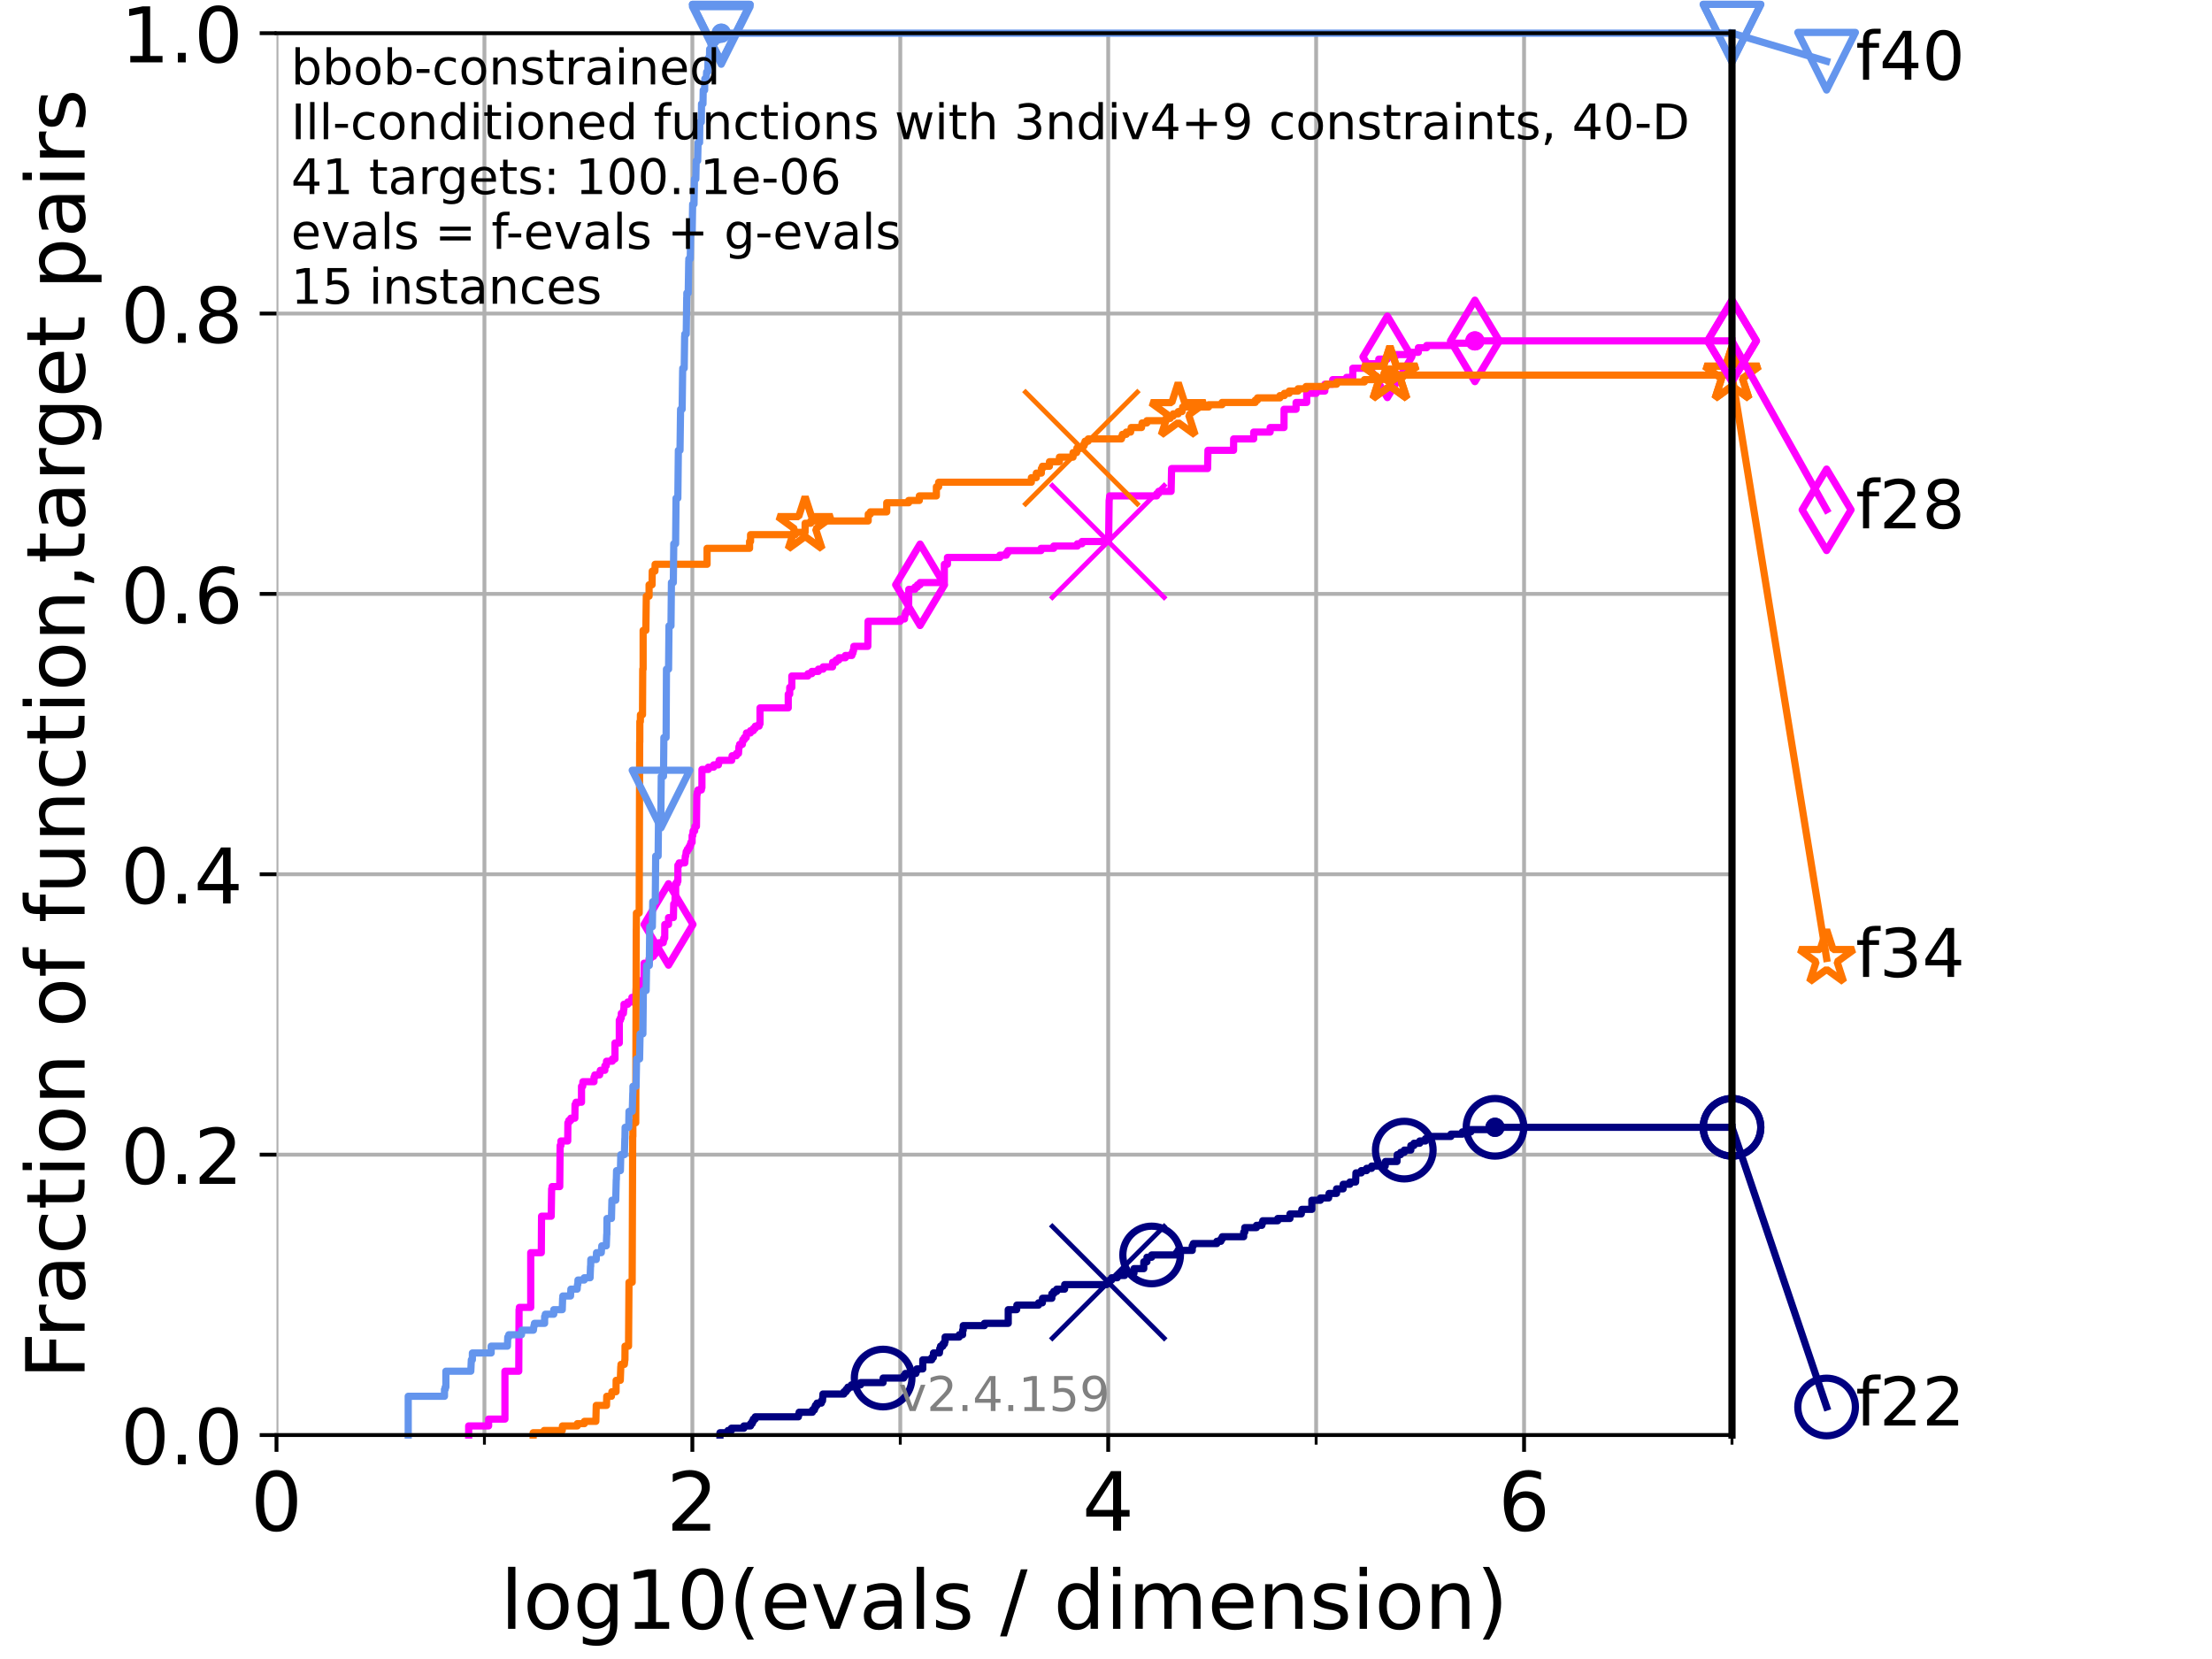 <?xml version="1.0" encoding="utf-8" standalone="no"?>
<!DOCTYPE svg PUBLIC "-//W3C//DTD SVG 1.1//EN"
  "http://www.w3.org/Graphics/SVG/1.1/DTD/svg11.dtd">
<!-- Created with matplotlib (https://matplotlib.org/) -->
<svg height="345.6pt" version="1.1" viewBox="0 0 460.8 345.6" width="460.8pt" xmlns="http://www.w3.org/2000/svg" xmlns:xlink="http://www.w3.org/1999/xlink">
 <defs>
  <style type="text/css">*{stroke-linecap:butt;stroke-linejoin:round;}</style>
 </defs>
 <g id="figure_1">
  <g id="patch_1">
   <path d="M 0 345.6 
L 460.8 345.6 
L 460.8 0 
L 0 0 
z
" style="fill:#ffffff;"/>
  </g>
  <g id="axes_1">
   <g id="patch_2">
    <path d="M 57.6 298.944 
L 360.806 298.944 
L 360.806 6.912 
L 57.6 6.912 
z
" style="fill:#ffffff;"/>
   </g>
   <g id="matplotlib.axis_1">
    <g id="xtick_1">
     <g id="line2d_1">
      <path clip-path="url(#pab4eb4fe3f)" d="M 57.6 298.944 
L 57.6 6.912 
" style="fill:none;stroke:#b0b0b0;stroke-linecap:square;stroke-width:0.8;"/>
     </g>
     <g id="line2d_2">
      <defs>
       <path d="M 0 0 
L 0 3.5 
" id="m3990ca9c43" style="stroke:#000000;stroke-width:0.8;"/>
      </defs>
      <g>
       <use style="stroke:#000000;stroke-width:0.8;" x="57.6" xlink:href="#m3990ca9c43" y="298.944"/>
      </g>
     </g>
     <g id="text_1">
      <!-- 0 -->
      <g transform="translate(52.192 318.861)scale(0.17 -0.17)">
       <defs>
        <path d="M 31.781 66.406 
Q 24.172 66.406 20.328 58.906 
Q 16.5 51.422 16.5 36.375 
Q 16.5 21.391 20.328 13.891 
Q 24.172 6.391 31.781 6.391 
Q 39.453 6.391 43.281 13.891 
Q 47.125 21.391 47.125 36.375 
Q 47.125 51.422 43.281 58.906 
Q 39.453 66.406 31.781 66.406 
z
M 31.781 74.219 
Q 44.047 74.219 50.516 64.516 
Q 56.984 54.828 56.984 36.375 
Q 56.984 17.969 50.516 8.266 
Q 44.047 -1.422 31.781 -1.422 
Q 19.531 -1.422 13.062 8.266 
Q 6.594 17.969 6.594 36.375 
Q 6.594 54.828 13.062 64.516 
Q 19.531 74.219 31.781 74.219 
z
" id="DejaVuSans-48"/>
       </defs>
       <use xlink:href="#DejaVuSans-48"/>
      </g>
     </g>
    </g>
    <g id="xtick_2">
     <g id="line2d_3">
      <path clip-path="url(#pab4eb4fe3f)" d="M 144.23 298.944 
L 144.23 6.912 
" style="fill:none;stroke:#b0b0b0;stroke-linecap:square;stroke-width:0.8;"/>
     </g>
     <g id="line2d_4">
      <g>
       <use style="stroke:#000000;stroke-width:0.8;" x="144.23" xlink:href="#m3990ca9c43" y="298.944"/>
      </g>
     </g>
     <g id="text_2">
      <!-- 2 -->
      <g transform="translate(138.822 318.861)scale(0.17 -0.17)">
       <defs>
        <path d="M 19.188 8.297 
L 53.609 8.297 
L 53.609 0 
L 7.328 0 
L 7.328 8.297 
Q 12.938 14.109 22.625 23.891 
Q 32.328 33.688 34.812 36.531 
Q 39.547 41.844 41.422 45.531 
Q 43.312 49.219 43.312 52.781 
Q 43.312 58.594 39.234 62.25 
Q 35.156 65.922 28.609 65.922 
Q 23.969 65.922 18.812 64.312 
Q 13.672 62.703 7.812 59.422 
L 7.812 69.391 
Q 13.766 71.781 18.938 73 
Q 24.125 74.219 28.422 74.219 
Q 39.75 74.219 46.484 68.547 
Q 53.219 62.891 53.219 53.422 
Q 53.219 48.922 51.531 44.891 
Q 49.859 40.875 45.406 35.406 
Q 44.188 33.984 37.641 27.219 
Q 31.109 20.453 19.188 8.297 
z
" id="DejaVuSans-50"/>
       </defs>
       <use xlink:href="#DejaVuSans-50"/>
      </g>
     </g>
    </g>
    <g id="xtick_3">
     <g id="line2d_5">
      <path clip-path="url(#pab4eb4fe3f)" d="M 230.861 298.944 
L 230.861 6.912 
" style="fill:none;stroke:#b0b0b0;stroke-linecap:square;stroke-width:0.8;"/>
     </g>
     <g id="line2d_6">
      <g>
       <use style="stroke:#000000;stroke-width:0.8;" x="230.861" xlink:href="#m3990ca9c43" y="298.944"/>
      </g>
     </g>
     <g id="text_3">
      <!-- 4 -->
      <g transform="translate(225.453 318.861)scale(0.17 -0.17)">
       <defs>
        <path d="M 37.797 64.312 
L 12.891 25.391 
L 37.797 25.391 
z
M 35.203 72.906 
L 47.609 72.906 
L 47.609 25.391 
L 58.016 25.391 
L 58.016 17.188 
L 47.609 17.188 
L 47.609 0 
L 37.797 0 
L 37.797 17.188 
L 4.891 17.188 
L 4.891 26.703 
z
" id="DejaVuSans-52"/>
       </defs>
       <use xlink:href="#DejaVuSans-52"/>
      </g>
     </g>
    </g>
    <g id="xtick_4">
     <g id="line2d_7">
      <path clip-path="url(#pab4eb4fe3f)" d="M 317.491 298.944 
L 317.491 6.912 
" style="fill:none;stroke:#b0b0b0;stroke-linecap:square;stroke-width:0.8;"/>
     </g>
     <g id="line2d_8">
      <g>
       <use style="stroke:#000000;stroke-width:0.8;" x="317.491" xlink:href="#m3990ca9c43" y="298.944"/>
      </g>
     </g>
     <g id="text_4">
      <!-- 6 -->
      <g transform="translate(312.083 318.861)scale(0.17 -0.17)">
       <defs>
        <path d="M 33.016 40.375 
Q 26.375 40.375 22.484 35.828 
Q 18.609 31.297 18.609 23.391 
Q 18.609 15.531 22.484 10.953 
Q 26.375 6.391 33.016 6.391 
Q 39.656 6.391 43.531 10.953 
Q 47.406 15.531 47.406 23.391 
Q 47.406 31.297 43.531 35.828 
Q 39.656 40.375 33.016 40.375 
z
M 52.594 71.297 
L 52.594 62.312 
Q 48.875 64.062 45.094 64.984 
Q 41.312 65.922 37.594 65.922 
Q 27.828 65.922 22.672 59.328 
Q 17.531 52.734 16.797 39.406 
Q 19.672 43.656 24.016 45.922 
Q 28.375 48.188 33.594 48.188 
Q 44.578 48.188 50.953 41.516 
Q 57.328 34.859 57.328 23.391 
Q 57.328 12.156 50.688 5.359 
Q 44.047 -1.422 33.016 -1.422 
Q 20.359 -1.422 13.672 8.266 
Q 6.984 17.969 6.984 36.375 
Q 6.984 53.656 15.188 63.938 
Q 23.391 74.219 37.203 74.219 
Q 40.922 74.219 44.703 73.484 
Q 48.484 72.75 52.594 71.297 
z
" id="DejaVuSans-54"/>
       </defs>
       <use xlink:href="#DejaVuSans-54"/>
      </g>
     </g>
    </g>
    <g id="xtick_5">
     <g id="line2d_9">
      <path clip-path="url(#pab4eb4fe3f)" d="M 100.915 298.944 
L 100.915 6.912 
" style="fill:none;stroke:#b0b0b0;stroke-linecap:square;stroke-width:0.8;"/>
     </g>
     <g id="line2d_10">
      <defs>
       <path d="M 0 0 
L 0 2 
" id="m722f1867d7" style="stroke:#000000;stroke-width:0.6;"/>
      </defs>
      <g>
       <use style="stroke:#000000;stroke-width:0.6;" x="100.915" xlink:href="#m722f1867d7" y="298.944"/>
      </g>
     </g>
    </g>
    <g id="xtick_6">
     <g id="line2d_11">
      <path clip-path="url(#pab4eb4fe3f)" d="M 187.546 298.944 
L 187.546 6.912 
" style="fill:none;stroke:#b0b0b0;stroke-linecap:square;stroke-width:0.8;"/>
     </g>
     <g id="line2d_12">
      <g>
       <use style="stroke:#000000;stroke-width:0.6;" x="187.546" xlink:href="#m722f1867d7" y="298.944"/>
      </g>
     </g>
    </g>
    <g id="xtick_7">
     <g id="line2d_13">
      <path clip-path="url(#pab4eb4fe3f)" d="M 274.176 298.944 
L 274.176 6.912 
" style="fill:none;stroke:#b0b0b0;stroke-linecap:square;stroke-width:0.8;"/>
     </g>
     <g id="line2d_14">
      <g>
       <use style="stroke:#000000;stroke-width:0.6;" x="274.176" xlink:href="#m722f1867d7" y="298.944"/>
      </g>
     </g>
    </g>
    <g id="xtick_8">
     <g id="line2d_15">
      <path clip-path="url(#pab4eb4fe3f)" d="M 360.806 298.944 
L 360.806 6.912 
" style="fill:none;stroke:#b0b0b0;stroke-linecap:square;stroke-width:0.8;"/>
     </g>
     <g id="line2d_16">
      <g>
       <use style="stroke:#000000;stroke-width:0.6;" x="360.806" xlink:href="#m722f1867d7" y="298.944"/>
      </g>
     </g>
    </g>
    <g id="text_5">
     <!-- log10(evals / dimension) -->
     <g transform="translate(104.239 339.314)scale(0.17 -0.17)">
      <defs>
       <path d="M 9.422 75.984 
L 18.406 75.984 
L 18.406 0 
L 9.422 0 
z
" id="DejaVuSans-108"/>
       <path d="M 30.609 48.391 
Q 23.391 48.391 19.188 42.75 
Q 14.984 37.109 14.984 27.297 
Q 14.984 17.484 19.156 11.844 
Q 23.344 6.203 30.609 6.203 
Q 37.797 6.203 41.984 11.859 
Q 46.188 17.531 46.188 27.297 
Q 46.188 37.016 41.984 42.703 
Q 37.797 48.391 30.609 48.391 
z
M 30.609 56 
Q 42.328 56 49.016 48.375 
Q 55.719 40.766 55.719 27.297 
Q 55.719 13.875 49.016 6.219 
Q 42.328 -1.422 30.609 -1.422 
Q 18.844 -1.422 12.172 6.219 
Q 5.516 13.875 5.516 27.297 
Q 5.516 40.766 12.172 48.375 
Q 18.844 56 30.609 56 
z
" id="DejaVuSans-111"/>
       <path d="M 45.406 27.984 
Q 45.406 37.75 41.375 43.109 
Q 37.359 48.484 30.078 48.484 
Q 22.859 48.484 18.828 43.109 
Q 14.797 37.75 14.797 27.984 
Q 14.797 18.266 18.828 12.891 
Q 22.859 7.516 30.078 7.516 
Q 37.359 7.516 41.375 12.891 
Q 45.406 18.266 45.406 27.984 
z
M 54.391 6.781 
Q 54.391 -7.172 48.188 -13.984 
Q 42 -20.797 29.203 -20.797 
Q 24.469 -20.797 20.266 -20.094 
Q 16.062 -19.391 12.109 -17.922 
L 12.109 -9.188 
Q 16.062 -11.328 19.922 -12.344 
Q 23.781 -13.375 27.781 -13.375 
Q 36.625 -13.375 41.016 -8.766 
Q 45.406 -4.156 45.406 5.172 
L 45.406 9.625 
Q 42.625 4.781 38.281 2.391 
Q 33.938 0 27.875 0 
Q 17.828 0 11.672 7.656 
Q 5.516 15.328 5.516 27.984 
Q 5.516 40.672 11.672 48.328 
Q 17.828 56 27.875 56 
Q 33.938 56 38.281 53.609 
Q 42.625 51.219 45.406 46.391 
L 45.406 54.688 
L 54.391 54.688 
z
" id="DejaVuSans-103"/>
       <path d="M 12.406 8.297 
L 28.516 8.297 
L 28.516 63.922 
L 10.984 60.406 
L 10.984 69.391 
L 28.422 72.906 
L 38.281 72.906 
L 38.281 8.297 
L 54.391 8.297 
L 54.391 0 
L 12.406 0 
z
" id="DejaVuSans-49"/>
       <path d="M 31 75.875 
Q 24.469 64.656 21.281 53.656 
Q 18.109 42.672 18.109 31.391 
Q 18.109 20.125 21.312 9.062 
Q 24.516 -2 31 -13.188 
L 23.188 -13.188 
Q 15.875 -1.703 12.234 9.375 
Q 8.594 20.453 8.594 31.391 
Q 8.594 42.281 12.203 53.312 
Q 15.828 64.359 23.188 75.875 
z
" id="DejaVuSans-40"/>
       <path d="M 56.203 29.594 
L 56.203 25.203 
L 14.891 25.203 
Q 15.484 15.922 20.484 11.062 
Q 25.484 6.203 34.422 6.203 
Q 39.594 6.203 44.453 7.469 
Q 49.312 8.734 54.109 11.281 
L 54.109 2.781 
Q 49.266 0.734 44.188 -0.344 
Q 39.109 -1.422 33.891 -1.422 
Q 20.797 -1.422 13.156 6.188 
Q 5.516 13.812 5.516 26.812 
Q 5.516 40.234 12.766 48.109 
Q 20.016 56 32.328 56 
Q 43.359 56 49.781 48.891 
Q 56.203 41.797 56.203 29.594 
z
M 47.219 32.234 
Q 47.125 39.594 43.094 43.984 
Q 39.062 48.391 32.422 48.391 
Q 24.906 48.391 20.391 44.141 
Q 15.875 39.891 15.188 32.172 
z
" id="DejaVuSans-101"/>
       <path d="M 2.984 54.688 
L 12.5 54.688 
L 29.594 8.797 
L 46.688 54.688 
L 56.203 54.688 
L 35.688 0 
L 23.484 0 
z
" id="DejaVuSans-118"/>
       <path d="M 34.281 27.484 
Q 23.391 27.484 19.188 25 
Q 14.984 22.516 14.984 16.5 
Q 14.984 11.719 18.141 8.906 
Q 21.297 6.109 26.703 6.109 
Q 34.188 6.109 38.703 11.406 
Q 43.219 16.703 43.219 25.484 
L 43.219 27.484 
z
M 52.203 31.203 
L 52.203 0 
L 43.219 0 
L 43.219 8.297 
Q 40.141 3.328 35.547 0.953 
Q 30.953 -1.422 24.312 -1.422 
Q 15.922 -1.422 10.953 3.297 
Q 6 8.016 6 15.922 
Q 6 25.141 12.172 29.828 
Q 18.359 34.516 30.609 34.516 
L 43.219 34.516 
L 43.219 35.406 
Q 43.219 41.609 39.141 45 
Q 35.062 48.391 27.688 48.391 
Q 23 48.391 18.547 47.266 
Q 14.109 46.141 10.016 43.891 
L 10.016 52.203 
Q 14.938 54.109 19.578 55.047 
Q 24.219 56 28.609 56 
Q 40.484 56 46.344 49.844 
Q 52.203 43.703 52.203 31.203 
z
" id="DejaVuSans-97"/>
       <path d="M 44.281 53.078 
L 44.281 44.578 
Q 40.484 46.531 36.375 47.5 
Q 32.281 48.484 27.875 48.484 
Q 21.188 48.484 17.844 46.438 
Q 14.5 44.391 14.5 40.281 
Q 14.5 37.156 16.891 35.375 
Q 19.281 33.594 26.516 31.984 
L 29.594 31.297 
Q 39.156 29.25 43.188 25.516 
Q 47.219 21.781 47.219 15.094 
Q 47.219 7.469 41.188 3.016 
Q 35.156 -1.422 24.609 -1.422 
Q 20.219 -1.422 15.453 -0.562 
Q 10.688 0.297 5.422 2 
L 5.422 11.281 
Q 10.406 8.688 15.234 7.391 
Q 20.062 6.109 24.812 6.109 
Q 31.156 6.109 34.562 8.281 
Q 37.984 10.453 37.984 14.406 
Q 37.984 18.062 35.516 20.016 
Q 33.062 21.969 24.703 23.781 
L 21.578 24.516 
Q 13.234 26.266 9.516 29.906 
Q 5.812 33.547 5.812 39.891 
Q 5.812 47.609 11.281 51.797 
Q 16.75 56 26.812 56 
Q 31.781 56 36.172 55.266 
Q 40.578 54.547 44.281 53.078 
z
" id="DejaVuSans-115"/>
       <path id="DejaVuSans-32"/>
       <path d="M 25.391 72.906 
L 33.688 72.906 
L 8.297 -9.281 
L 0 -9.281 
z
" id="DejaVuSans-47"/>
       <path d="M 45.406 46.391 
L 45.406 75.984 
L 54.391 75.984 
L 54.391 0 
L 45.406 0 
L 45.406 8.203 
Q 42.578 3.328 38.25 0.953 
Q 33.938 -1.422 27.875 -1.422 
Q 17.969 -1.422 11.734 6.484 
Q 5.516 14.406 5.516 27.297 
Q 5.516 40.188 11.734 48.094 
Q 17.969 56 27.875 56 
Q 33.938 56 38.25 53.625 
Q 42.578 51.266 45.406 46.391 
z
M 14.797 27.297 
Q 14.797 17.391 18.875 11.75 
Q 22.953 6.109 30.078 6.109 
Q 37.203 6.109 41.297 11.75 
Q 45.406 17.391 45.406 27.297 
Q 45.406 37.203 41.297 42.844 
Q 37.203 48.484 30.078 48.484 
Q 22.953 48.484 18.875 42.844 
Q 14.797 37.203 14.797 27.297 
z
" id="DejaVuSans-100"/>
       <path d="M 9.422 54.688 
L 18.406 54.688 
L 18.406 0 
L 9.422 0 
z
M 9.422 75.984 
L 18.406 75.984 
L 18.406 64.594 
L 9.422 64.594 
z
" id="DejaVuSans-105"/>
       <path d="M 52 44.188 
Q 55.375 50.25 60.062 53.125 
Q 64.75 56 71.094 56 
Q 79.641 56 84.281 50.016 
Q 88.922 44.047 88.922 33.016 
L 88.922 0 
L 79.891 0 
L 79.891 32.719 
Q 79.891 40.578 77.094 44.375 
Q 74.312 48.188 68.609 48.188 
Q 61.625 48.188 57.562 43.547 
Q 53.516 38.922 53.516 30.906 
L 53.516 0 
L 44.484 0 
L 44.484 32.719 
Q 44.484 40.625 41.703 44.406 
Q 38.922 48.188 33.109 48.188 
Q 26.219 48.188 22.156 43.531 
Q 18.109 38.875 18.109 30.906 
L 18.109 0 
L 9.078 0 
L 9.078 54.688 
L 18.109 54.688 
L 18.109 46.188 
Q 21.188 51.219 25.484 53.609 
Q 29.781 56 35.688 56 
Q 41.656 56 45.828 52.969 
Q 50 49.953 52 44.188 
z
" id="DejaVuSans-109"/>
       <path d="M 54.891 33.016 
L 54.891 0 
L 45.906 0 
L 45.906 32.719 
Q 45.906 40.484 42.875 44.328 
Q 39.844 48.188 33.797 48.188 
Q 26.516 48.188 22.312 43.547 
Q 18.109 38.922 18.109 30.906 
L 18.109 0 
L 9.078 0 
L 9.078 54.688 
L 18.109 54.688 
L 18.109 46.188 
Q 21.344 51.125 25.703 53.562 
Q 30.078 56 35.797 56 
Q 45.219 56 50.047 50.172 
Q 54.891 44.344 54.891 33.016 
z
" id="DejaVuSans-110"/>
       <path d="M 8.016 75.875 
L 15.828 75.875 
Q 23.141 64.359 26.781 53.312 
Q 30.422 42.281 30.422 31.391 
Q 30.422 20.453 26.781 9.375 
Q 23.141 -1.703 15.828 -13.188 
L 8.016 -13.188 
Q 14.5 -2 17.703 9.062 
Q 20.906 20.125 20.906 31.391 
Q 20.906 42.672 17.703 53.656 
Q 14.5 64.656 8.016 75.875 
z
" id="DejaVuSans-41"/>
      </defs>
      <use xlink:href="#DejaVuSans-108"/>
      <use x="27.783" xlink:href="#DejaVuSans-111"/>
      <use x="88.965" xlink:href="#DejaVuSans-103"/>
      <use x="152.441" xlink:href="#DejaVuSans-49"/>
      <use x="216.064" xlink:href="#DejaVuSans-48"/>
      <use x="279.688" xlink:href="#DejaVuSans-40"/>
      <use x="318.701" xlink:href="#DejaVuSans-101"/>
      <use x="380.225" xlink:href="#DejaVuSans-118"/>
      <use x="439.404" xlink:href="#DejaVuSans-97"/>
      <use x="500.684" xlink:href="#DejaVuSans-108"/>
      <use x="528.467" xlink:href="#DejaVuSans-115"/>
      <use x="580.566" xlink:href="#DejaVuSans-32"/>
      <use x="612.354" xlink:href="#DejaVuSans-47"/>
      <use x="646.045" xlink:href="#DejaVuSans-32"/>
      <use x="677.832" xlink:href="#DejaVuSans-100"/>
      <use x="741.309" xlink:href="#DejaVuSans-105"/>
      <use x="769.092" xlink:href="#DejaVuSans-109"/>
      <use x="866.504" xlink:href="#DejaVuSans-101"/>
      <use x="928.027" xlink:href="#DejaVuSans-110"/>
      <use x="991.406" xlink:href="#DejaVuSans-115"/>
      <use x="1043.506" xlink:href="#DejaVuSans-105"/>
      <use x="1071.289" xlink:href="#DejaVuSans-111"/>
      <use x="1132.471" xlink:href="#DejaVuSans-110"/>
      <use x="1195.85" xlink:href="#DejaVuSans-41"/>
     </g>
    </g>
   </g>
   <g id="matplotlib.axis_2">
    <g id="ytick_1">
     <g id="line2d_17">
      <path clip-path="url(#pab4eb4fe3f)" d="M 57.6 298.944 
L 360.806 298.944 
" style="fill:none;stroke:#b0b0b0;stroke-linecap:square;stroke-width:0.8;"/>
     </g>
     <g id="line2d_18">
      <defs>
       <path d="M 0 0 
L -3.5 0 
" id="m9845cd65bd" style="stroke:#000000;stroke-width:0.8;"/>
      </defs>
      <g>
       <use style="stroke:#000000;stroke-width:0.8;" x="57.6" xlink:href="#m9845cd65bd" y="298.944"/>
      </g>
     </g>
     <g id="text_6">
      <!-- 0.0 -->
      <g transform="translate(25.155 305.023)scale(0.16 -0.16)">
       <defs>
        <path d="M 10.688 12.406 
L 21 12.406 
L 21 0 
L 10.688 0 
z
" id="DejaVuSans-46"/>
       </defs>
       <use xlink:href="#DejaVuSans-48"/>
       <use x="63.623" xlink:href="#DejaVuSans-46"/>
       <use x="95.41" xlink:href="#DejaVuSans-48"/>
      </g>
     </g>
    </g>
    <g id="ytick_2">
     <g id="line2d_19">
      <path clip-path="url(#pab4eb4fe3f)" d="M 57.6 240.538 
L 360.806 240.538 
" style="fill:none;stroke:#b0b0b0;stroke-linecap:square;stroke-width:0.8;"/>
     </g>
     <g id="line2d_20">
      <g>
       <use style="stroke:#000000;stroke-width:0.8;" x="57.6" xlink:href="#m9845cd65bd" y="240.538"/>
      </g>
     </g>
     <g id="text_7">
      <!-- 0.2 -->
      <g transform="translate(25.155 246.616)scale(0.16 -0.16)">
       <use xlink:href="#DejaVuSans-48"/>
       <use x="63.623" xlink:href="#DejaVuSans-46"/>
       <use x="95.41" xlink:href="#DejaVuSans-50"/>
      </g>
     </g>
    </g>
    <g id="ytick_3">
     <g id="line2d_21">
      <path clip-path="url(#pab4eb4fe3f)" d="M 57.6 182.131 
L 360.806 182.131 
" style="fill:none;stroke:#b0b0b0;stroke-linecap:square;stroke-width:0.8;"/>
     </g>
     <g id="line2d_22">
      <g>
       <use style="stroke:#000000;stroke-width:0.8;" x="57.6" xlink:href="#m9845cd65bd" y="182.131"/>
      </g>
     </g>
     <g id="text_8">
      <!-- 0.4 -->
      <g transform="translate(25.155 188.21)scale(0.16 -0.16)">
       <use xlink:href="#DejaVuSans-48"/>
       <use x="63.623" xlink:href="#DejaVuSans-46"/>
       <use x="95.41" xlink:href="#DejaVuSans-52"/>
      </g>
     </g>
    </g>
    <g id="ytick_4">
     <g id="line2d_23">
      <path clip-path="url(#pab4eb4fe3f)" d="M 57.6 123.725 
L 360.806 123.725 
" style="fill:none;stroke:#b0b0b0;stroke-linecap:square;stroke-width:0.8;"/>
     </g>
     <g id="line2d_24">
      <g>
       <use style="stroke:#000000;stroke-width:0.8;" x="57.6" xlink:href="#m9845cd65bd" y="123.725"/>
      </g>
     </g>
     <g id="text_9">
      <!-- 0.6 -->
      <g transform="translate(25.155 129.804)scale(0.16 -0.16)">
       <use xlink:href="#DejaVuSans-48"/>
       <use x="63.623" xlink:href="#DejaVuSans-46"/>
       <use x="95.41" xlink:href="#DejaVuSans-54"/>
      </g>
     </g>
    </g>
    <g id="ytick_5">
     <g id="line2d_25">
      <path clip-path="url(#pab4eb4fe3f)" d="M 57.6 65.318 
L 360.806 65.318 
" style="fill:none;stroke:#b0b0b0;stroke-linecap:square;stroke-width:0.8;"/>
     </g>
     <g id="line2d_26">
      <g>
       <use style="stroke:#000000;stroke-width:0.8;" x="57.6" xlink:href="#m9845cd65bd" y="65.318"/>
      </g>
     </g>
     <g id="text_10">
      <!-- 0.8 -->
      <g transform="translate(25.155 71.397)scale(0.16 -0.16)">
       <defs>
        <path d="M 31.781 34.625 
Q 24.75 34.625 20.719 30.859 
Q 16.703 27.094 16.703 20.516 
Q 16.703 13.922 20.719 10.156 
Q 24.75 6.391 31.781 6.391 
Q 38.812 6.391 42.859 10.172 
Q 46.922 13.969 46.922 20.516 
Q 46.922 27.094 42.891 30.859 
Q 38.875 34.625 31.781 34.625 
z
M 21.922 38.812 
Q 15.578 40.375 12.031 44.719 
Q 8.5 49.078 8.5 55.328 
Q 8.5 64.062 14.719 69.141 
Q 20.953 74.219 31.781 74.219 
Q 42.672 74.219 48.875 69.141 
Q 55.078 64.062 55.078 55.328 
Q 55.078 49.078 51.531 44.719 
Q 48 40.375 41.703 38.812 
Q 48.828 37.156 52.797 32.312 
Q 56.781 27.484 56.781 20.516 
Q 56.781 9.906 50.312 4.234 
Q 43.844 -1.422 31.781 -1.422 
Q 19.734 -1.422 13.25 4.234 
Q 6.781 9.906 6.781 20.516 
Q 6.781 27.484 10.781 32.312 
Q 14.797 37.156 21.922 38.812 
z
M 18.312 54.391 
Q 18.312 48.734 21.844 45.562 
Q 25.391 42.391 31.781 42.391 
Q 38.141 42.391 41.719 45.562 
Q 45.312 48.734 45.312 54.391 
Q 45.312 60.062 41.719 63.234 
Q 38.141 66.406 31.781 66.406 
Q 25.391 66.406 21.844 63.234 
Q 18.312 60.062 18.312 54.391 
z
" id="DejaVuSans-56"/>
       </defs>
       <use xlink:href="#DejaVuSans-48"/>
       <use x="63.623" xlink:href="#DejaVuSans-46"/>
       <use x="95.41" xlink:href="#DejaVuSans-56"/>
      </g>
     </g>
    </g>
    <g id="ytick_6">
     <g id="line2d_27">
      <path clip-path="url(#pab4eb4fe3f)" d="M 57.6 6.912 
L 360.806 6.912 
" style="fill:none;stroke:#b0b0b0;stroke-linecap:square;stroke-width:0.8;"/>
     </g>
     <g id="line2d_28">
      <g>
       <use style="stroke:#000000;stroke-width:0.8;" x="57.6" xlink:href="#m9845cd65bd" y="6.912"/>
      </g>
     </g>
     <g id="text_11">
      <!-- 1.0 -->
      <g transform="translate(25.155 12.991)scale(0.16 -0.16)">
       <use xlink:href="#DejaVuSans-49"/>
       <use x="63.623" xlink:href="#DejaVuSans-46"/>
       <use x="95.41" xlink:href="#DejaVuSans-48"/>
      </g>
     </g>
    </g>
    <g id="text_12">
     <!-- Fraction of function,target pairs -->
     <g transform="translate(17.62 287.313)rotate(-90)scale(0.17 -0.17)">
      <defs>
       <path d="M 9.812 72.906 
L 51.703 72.906 
L 51.703 64.594 
L 19.672 64.594 
L 19.672 43.109 
L 48.578 43.109 
L 48.578 34.812 
L 19.672 34.812 
L 19.672 0 
L 9.812 0 
z
" id="DejaVuSans-70"/>
       <path d="M 41.109 46.297 
Q 39.594 47.172 37.812 47.578 
Q 36.031 48 33.891 48 
Q 26.266 48 22.188 43.047 
Q 18.109 38.094 18.109 28.812 
L 18.109 0 
L 9.078 0 
L 9.078 54.688 
L 18.109 54.688 
L 18.109 46.188 
Q 20.953 51.172 25.484 53.578 
Q 30.031 56 36.531 56 
Q 37.453 56 38.578 55.875 
Q 39.703 55.766 41.062 55.516 
z
" id="DejaVuSans-114"/>
       <path d="M 48.781 52.594 
L 48.781 44.188 
Q 44.969 46.297 41.141 47.344 
Q 37.312 48.391 33.406 48.391 
Q 24.656 48.391 19.812 42.844 
Q 14.984 37.312 14.984 27.297 
Q 14.984 17.281 19.812 11.734 
Q 24.656 6.203 33.406 6.203 
Q 37.312 6.203 41.141 7.25 
Q 44.969 8.297 48.781 10.406 
L 48.781 2.094 
Q 45.016 0.344 40.984 -0.531 
Q 36.969 -1.422 32.422 -1.422 
Q 20.062 -1.422 12.781 6.344 
Q 5.516 14.109 5.516 27.297 
Q 5.516 40.672 12.859 48.328 
Q 20.219 56 33.016 56 
Q 37.156 56 41.109 55.141 
Q 45.062 54.297 48.781 52.594 
z
" id="DejaVuSans-99"/>
       <path d="M 18.312 70.219 
L 18.312 54.688 
L 36.812 54.688 
L 36.812 47.703 
L 18.312 47.703 
L 18.312 18.016 
Q 18.312 11.328 20.141 9.422 
Q 21.969 7.516 27.594 7.516 
L 36.812 7.516 
L 36.812 0 
L 27.594 0 
Q 17.188 0 13.234 3.875 
Q 9.281 7.766 9.281 18.016 
L 9.281 47.703 
L 2.688 47.703 
L 2.688 54.688 
L 9.281 54.688 
L 9.281 70.219 
z
" id="DejaVuSans-116"/>
       <path d="M 37.109 75.984 
L 37.109 68.5 
L 28.516 68.5 
Q 23.688 68.5 21.797 66.547 
Q 19.922 64.594 19.922 59.516 
L 19.922 54.688 
L 34.719 54.688 
L 34.719 47.703 
L 19.922 47.703 
L 19.922 0 
L 10.891 0 
L 10.891 47.703 
L 2.297 47.703 
L 2.297 54.688 
L 10.891 54.688 
L 10.891 58.5 
Q 10.891 67.625 15.141 71.797 
Q 19.391 75.984 28.609 75.984 
z
" id="DejaVuSans-102"/>
       <path d="M 8.5 21.578 
L 8.5 54.688 
L 17.484 54.688 
L 17.484 21.922 
Q 17.484 14.156 20.5 10.266 
Q 23.531 6.391 29.594 6.391 
Q 36.859 6.391 41.078 11.031 
Q 45.312 15.672 45.312 23.688 
L 45.312 54.688 
L 54.297 54.688 
L 54.297 0 
L 45.312 0 
L 45.312 8.406 
Q 42.047 3.422 37.719 1 
Q 33.406 -1.422 27.688 -1.422 
Q 18.266 -1.422 13.375 4.438 
Q 8.5 10.297 8.5 21.578 
z
M 31.109 56 
z
" id="DejaVuSans-117"/>
       <path d="M 11.719 12.406 
L 22.016 12.406 
L 22.016 4 
L 14.016 -11.625 
L 7.719 -11.625 
L 11.719 4 
z
" id="DejaVuSans-44"/>
       <path d="M 18.109 8.203 
L 18.109 -20.797 
L 9.078 -20.797 
L 9.078 54.688 
L 18.109 54.688 
L 18.109 46.391 
Q 20.953 51.266 25.266 53.625 
Q 29.594 56 35.594 56 
Q 45.562 56 51.781 48.094 
Q 58.016 40.188 58.016 27.297 
Q 58.016 14.406 51.781 6.484 
Q 45.562 -1.422 35.594 -1.422 
Q 29.594 -1.422 25.266 0.953 
Q 20.953 3.328 18.109 8.203 
z
M 48.688 27.297 
Q 48.688 37.203 44.609 42.844 
Q 40.531 48.484 33.406 48.484 
Q 26.266 48.484 22.188 42.844 
Q 18.109 37.203 18.109 27.297 
Q 18.109 17.391 22.188 11.75 
Q 26.266 6.109 33.406 6.109 
Q 40.531 6.109 44.609 11.75 
Q 48.688 17.391 48.688 27.297 
z
" id="DejaVuSans-112"/>
      </defs>
      <use xlink:href="#DejaVuSans-70"/>
      <use x="50.27" xlink:href="#DejaVuSans-114"/>
      <use x="91.383" xlink:href="#DejaVuSans-97"/>
      <use x="152.662" xlink:href="#DejaVuSans-99"/>
      <use x="207.643" xlink:href="#DejaVuSans-116"/>
      <use x="246.852" xlink:href="#DejaVuSans-105"/>
      <use x="274.635" xlink:href="#DejaVuSans-111"/>
      <use x="335.816" xlink:href="#DejaVuSans-110"/>
      <use x="399.195" xlink:href="#DejaVuSans-32"/>
      <use x="430.982" xlink:href="#DejaVuSans-111"/>
      <use x="492.164" xlink:href="#DejaVuSans-102"/>
      <use x="527.369" xlink:href="#DejaVuSans-32"/>
      <use x="559.156" xlink:href="#DejaVuSans-102"/>
      <use x="594.361" xlink:href="#DejaVuSans-117"/>
      <use x="657.74" xlink:href="#DejaVuSans-110"/>
      <use x="721.119" xlink:href="#DejaVuSans-99"/>
      <use x="776.1" xlink:href="#DejaVuSans-116"/>
      <use x="815.309" xlink:href="#DejaVuSans-105"/>
      <use x="843.092" xlink:href="#DejaVuSans-111"/>
      <use x="904.273" xlink:href="#DejaVuSans-110"/>
      <use x="967.652" xlink:href="#DejaVuSans-44"/>
      <use x="999.439" xlink:href="#DejaVuSans-116"/>
      <use x="1038.648" xlink:href="#DejaVuSans-97"/>
      <use x="1099.928" xlink:href="#DejaVuSans-114"/>
      <use x="1139.291" xlink:href="#DejaVuSans-103"/>
      <use x="1202.768" xlink:href="#DejaVuSans-101"/>
      <use x="1264.291" xlink:href="#DejaVuSans-116"/>
      <use x="1303.5" xlink:href="#DejaVuSans-32"/>
      <use x="1335.287" xlink:href="#DejaVuSans-112"/>
      <use x="1398.764" xlink:href="#DejaVuSans-97"/>
      <use x="1460.043" xlink:href="#DejaVuSans-105"/>
      <use x="1487.826" xlink:href="#DejaVuSans-114"/>
      <use x="1528.939" xlink:href="#DejaVuSans-115"/>
     </g>
    </g>
   </g>
   <g id="line2d_29">
    <defs>
     <path d="M 0 1.5 
C 0.398 1.5 0.779 1.342 1.061 1.061 
C 1.342 0.779 1.5 0.398 1.5 0 
C 1.5 -0.398 1.342 -0.779 1.061 -1.061 
C 0.779 -1.342 0.398 -1.5 0 -1.5 
C -0.398 -1.5 -0.779 -1.342 -1.061 -1.061 
C -1.342 -0.779 -1.5 -0.398 -1.5 0 
C -1.5 0.398 -1.342 0.779 -1.061 1.061 
C -0.779 1.342 -0.398 1.5 0 1.5 
z
" id="m2fd431406b" style="stroke:#000080;"/>
    </defs>
    <g>
     <use style="fill:#000080;stroke:#000080;" x="311.439" xlink:href="#m2fd431406b" y="234.839"/>
     <use style="fill:#000080;stroke:#000080;" x="311.439" xlink:href="#m2fd431406b" y="234.839"/>
    </g>
   </g>
   <g id="line2d_30">
    <path d="M 149.977 298.944 
L 149.977 298.469 
L 151.656 298.469 
L 151.656 297.994 
L 152.365 297.994 
L 152.365 297.519 
L 154.969 297.519 
L 154.969 297.045 
L 156.354 297.045 
L 156.354 296.57 
L 156.692 296.57 
L 156.692 296.095 
L 156.928 296.095 
L 156.928 295.62 
L 157.335 295.62 
L 157.335 295.145 
L 166.319 295.145 
L 166.319 294.67 
L 166.471 294.67 
L 166.471 294.196 
L 169.236 294.196 
L 169.236 293.721 
L 169.654 293.721 
L 169.654 293.246 
L 169.86 293.246 
L 169.86 292.771 
L 170.2 292.771 
L 170.2 292.296 
L 171.102 292.296 
L 171.102 291.821 
L 171.342 291.821 
L 171.434 290.397 
L 175.809 290.397 
L 175.809 289.922 
L 176.26 289.922 
L 176.26 289.447 
L 176.626 289.447 
L 176.626 288.972 
L 177.357 288.972 
L 177.357 288.497 
L 179.273 288.497 
L 179.273 288.022 
L 183.958 288.022 
L 183.973 287.073 
L 188.255 287.073 
L 188.255 286.598 
L 188.592 286.598 
L 188.592 286.123 
L 190.798 286.123 
L 190.798 285.648 
L 190.983 285.648 
L 190.983 285.173 
L 192.231 285.173 
L 192.231 283.274 
L 194.104 283.274 
L 194.104 282.799 
L 194.432 282.799 
L 194.458 281.849 
L 195.696 281.849 
L 195.775 280.9 
L 195.933 280.9 
L 195.933 280.425 
L 196.418 280.425 
L 196.418 279.95 
L 196.758 279.95 
L 196.758 279.475 
L 196.881 279.475 
L 196.881 278.526 
L 199.823 278.526 
L 199.823 278.051 
L 200.534 278.051 
L 200.534 277.101 
L 200.657 277.101 
L 200.657 276.151 
L 205.075 276.151 
L 205.075 275.676 
L 210.032 275.676 
L 210.035 272.827 
L 211.787 272.827 
L 211.834 271.878 
L 216.346 271.878 
L 216.346 271.403 
L 217.146 271.403 
L 217.172 270.453 
L 219.119 270.453 
L 219.119 269.503 
L 219.51 269.503 
L 219.51 269.029 
L 220.137 269.029 
L 220.137 268.554 
L 221.774 268.554 
L 221.794 267.604 
L 230.553 267.604 
L 230.553 267.129 
L 231.139 267.129 
L 231.139 266.654 
L 231.583 266.654 
L 231.583 266.179 
L 232.753 266.179 
L 232.753 265.705 
L 234.283 265.705 
L 234.283 265.23 
L 236.233 265.23 
L 236.234 264.28 
L 238.267 264.28 
L 238.275 262.855 
L 238.933 262.855 
L 238.933 261.906 
L 239.908 261.906 
L 239.908 261.431 
L 245.071 261.431 
L 245.071 260.956 
L 245.386 260.956 
L 245.386 260.481 
L 248.366 260.481 
L 248.366 259.532 
L 248.586 259.532 
L 248.586 259.057 
L 253.495 259.057 
L 253.495 258.582 
L 254.337 258.582 
L 254.337 258.107 
L 254.62 258.107 
L 254.62 257.632 
L 259.083 257.632 
L 259.086 256.682 
L 259.305 256.682 
L 259.305 255.733 
L 261.746 255.733 
L 261.746 255.258 
L 262.871 255.258 
L 262.871 254.783 
L 263.053 254.783 
L 263.053 254.308 
L 266.178 254.308 
L 266.178 253.833 
L 268.723 253.833 
L 268.724 252.884 
L 271.082 252.884 
L 271.082 252.409 
L 271.199 252.409 
L 271.199 251.934 
L 273.284 251.934 
L 273.284 250.035 
L 275.064 250.035 
L 275.064 249.56 
L 276.779 249.56 
L 276.865 248.61 
L 278.43 248.61 
L 278.43 247.66 
L 279.799 247.66 
L 279.8 246.711 
L 281.214 246.711 
L 281.214 246.236 
L 282.401 246.236 
L 282.466 244.336 
L 283.579 244.336 
L 283.579 243.862 
L 284.687 243.862 
L 284.687 243.387 
L 285.733 243.387 
L 285.733 242.912 
L 288.563 242.912 
L 288.609 241.962 
L 291.022 241.962 
L 291.063 240.538 
L 291.775 240.538 
L 291.775 240.063 
L 292.537 240.063 
L 292.537 239.588 
L 293.903 239.588 
L 293.903 238.638 
L 294.551 238.638 
L 294.551 238.163 
L 295.752 238.163 
L 295.752 237.689 
L 296.94 237.689 
L 296.94 237.214 
L 298.002 237.214 
L 298.002 236.739 
L 302.255 236.739 
L 302.255 236.264 
L 304.635 236.264 
L 304.635 235.789 
L 306.411 235.789 
L 306.411 235.314 
L 311.439 235.314 
L 311.439 234.839 
L 360.806 234.839 
L 360.806 234.839 
" style="fill:none;stroke:#000080;stroke-linecap:square;stroke-width:1.5;"/>
   </g>
   <g id="line2d_31">
    <defs>
     <path d="M 0 6 
C 1.591 6 3.117 5.368 4.243 4.243 
C 5.368 3.117 6 1.591 6 0 
C 6 -1.591 5.368 -3.117 4.243 -4.243 
C 3.117 -5.368 1.591 -6 0 -6 
C -1.591 -6 -3.117 -5.368 -4.243 -4.243 
C -5.368 -3.117 -6 -1.591 -6 0 
C -6 1.591 -5.368 3.117 -4.243 4.243 
C -3.117 5.368 -1.591 6 0 6 
z
" id="m177e2e3a4f" style="stroke:#000080;stroke-width:1.5;"/>
    </defs>
    <g>
     <use style="fill-opacity:0;stroke:#000080;stroke-width:1.5;" x="183.973" xlink:href="#m177e2e3a4f" y="287.073"/>
     <use style="fill-opacity:0;stroke:#000080;stroke-width:1.5;" x="239.908" xlink:href="#m177e2e3a4f" y="261.431"/>
     <use style="fill-opacity:0;stroke:#000080;stroke-width:1.5;" x="292.537" xlink:href="#m177e2e3a4f" y="239.588"/>
     <use style="fill-opacity:0;stroke:#000080;stroke-width:1.5;" x="311.439" xlink:href="#m177e2e3a4f" y="234.839"/>
     <use style="fill-opacity:0;stroke:#000080;stroke-width:1.5;" x="360.806" xlink:href="#m177e2e3a4f" y="234.839"/>
    </g>
   </g>
   <g id="line2d_32">
    <path style="fill:none;stroke:#000080;stroke-linecap:square;stroke-width:1.5;"/>
    <g/>
   </g>
   <g id="line2d_33">
    <path clip-path="url(#pab4eb4fe3f)" d="M 230.863 267.129 
" style="fill:none;stroke:#000080;stroke-linecap:square;stroke-width:1.5;"/>
    <defs>
     <path d="M -12 12 
L 12 -12 
M -12 -12 
L 12 12 
" id="m6c76283939" style="stroke:#000080;"/>
    </defs>
    <g clip-path="url(#pab4eb4fe3f)">
     <use style="fill:#000080;stroke:#000080;" x="230.863" xlink:href="#m6c76283939" y="267.129"/>
    </g>
   </g>
   <g id="line2d_34">
    <defs>
     <path d="M 0 1.5 
C 0.398 1.5 0.779 1.342 1.061 1.061 
C 1.342 0.779 1.5 0.398 1.5 0 
C 1.5 -0.398 1.342 -0.779 1.061 -1.061 
C 0.779 -1.342 0.398 -1.5 0 -1.5 
C -0.398 -1.5 -0.779 -1.342 -1.061 -1.061 
C -1.342 -0.779 -1.5 -0.398 -1.5 0 
C -1.5 0.398 -1.342 0.779 -1.061 1.061 
C -0.779 1.342 -0.398 1.5 0 1.5 
z
" id="m12e65eb611" style="stroke:#ff00ff;"/>
    </defs>
    <g>
     <use style="fill:#ff00ff;stroke:#ff00ff;" x="307.249" xlink:href="#m12e65eb611" y="71.017"/>
     <use style="fill:#ff00ff;stroke:#ff00ff;" x="307.249" xlink:href="#m12e65eb611" y="71.017"/>
    </g>
   </g>
   <g id="line2d_35">
    <path d="M 97.635 298.944 
L 97.635 297.045 
L 101.788 297.045 
L 101.788 295.62 
L 105.188 295.62 
L 105.188 285.648 
L 108.066 285.648 
L 108.131 272.827 
L 108.195 272.827 
L 108.195 272.352 
L 110.562 272.352 
L 110.562 260.956 
L 112.765 260.956 
L 112.815 253.359 
L 114.827 253.359 
L 114.917 247.66 
L 115.006 247.66 
L 115.006 247.185 
L 116.604 247.185 
L 116.685 238.638 
L 116.847 238.638 
L 116.847 237.689 
L 118.265 237.689 
L 118.302 233.89 
L 118.488 233.89 
L 118.488 233.415 
L 118.908 233.415 
L 118.908 232.94 
L 119.756 232.94 
L 119.79 230.091 
L 119.996 230.091 
L 119.996 229.616 
L 121.138 229.616 
L 121.138 226.292 
L 121.393 226.292 
L 121.424 225.342 
L 123.742 225.342 
L 123.742 224.393 
L 123.909 224.393 
L 123.909 223.918 
L 124.92 223.918 
L 124.92 223.443 
L 125.051 223.443 
L 125.051 222.968 
L 126.004 222.968 
L 126.004 222.018 
L 126.299 222.018 
L 126.348 221.069 
L 127.561 221.069 
L 127.561 220.594 
L 128.112 220.594 
L 128.112 217.27 
L 129.01 217.27 
L 129.01 212.522 
L 129.241 212.522 
L 129.241 212.047 
L 129.427 212.047 
L 129.427 211.097 
L 129.866 211.097 
L 129.937 210.147 
L 129.987 210.147 
L 129.987 209.198 
L 130.782 209.198 
L 130.782 208.723 
L 131.637 208.723 
L 131.637 207.773 
L 132.429 207.773 
L 132.525 205.874 
L 133.239 205.874 
L 133.239 204.449 
L 133.959 204.449 
L 133.959 203.974 
L 134.153 203.974 
L 134.177 200.65 
L 135.215 200.65 
L 135.215 199.701 
L 135.516 199.701 
L 135.516 199.226 
L 136.141 199.226 
L 136.141 198.751 
L 136.499 198.751 
L 136.499 198.276 
L 136.697 198.276 
L 136.732 196.852 
L 137.345 196.852 
L 137.345 196.377 
L 138.168 196.377 
L 138.168 195.902 
L 138.284 195.902 
L 138.284 195.427 
L 138.477 195.427 
L 138.49 192.578 
L 139.265 192.578 
L 139.265 191.153 
L 140.278 191.153 
L 140.348 188.304 
L 140.617 188.304 
L 140.634 186.88 
L 140.754 186.88 
L 140.754 184.031 
L 141.068 184.031 
L 141.068 183.556 
L 141.217 183.556 
L 141.217 180.232 
L 141.48 180.232 
L 141.48 179.757 
L 142.657 179.757 
L 142.764 178.332 
L 142.845 178.332 
L 142.951 177.383 
L 143.191 177.383 
L 143.191 176.908 
L 143.507 176.908 
L 143.507 176.433 
L 143.769 176.433 
L 143.769 175.958 
L 143.917 175.958 
L 143.917 175.483 
L 144.174 175.483 
L 144.183 174.059 
L 144.32 174.059 
L 144.38 173.109 
L 144.704 173.109 
L 144.768 172.159 
L 145.081 172.159 
L 145.166 165.511 
L 145.238 165.511 
L 145.238 165.037 
L 145.393 165.037 
L 145.393 164.562 
L 146.109 164.562 
L 146.109 164.087 
L 146.223 164.087 
L 146.227 160.288 
L 147.562 160.288 
L 147.562 159.813 
L 148.667 159.813 
L 148.667 159.338 
L 149.666 159.338 
L 149.666 158.864 
L 149.806 158.864 
L 149.806 158.389 
L 152.432 158.389 
L 152.505 157.439 
L 153.395 157.439 
L 153.395 156.964 
L 153.844 156.964 
L 153.936 155.54 
L 154.074 155.54 
L 154.074 155.065 
L 154.65 155.065 
L 154.725 154.115 
L 155.051 154.115 
L 155.051 153.64 
L 155.464 153.64 
L 155.498 152.691 
L 156.324 152.691 
L 156.324 152.216 
L 156.945 152.216 
L 156.945 151.741 
L 157.347 151.741 
L 157.347 151.266 
L 158.14 151.266 
L 158.14 150.791 
L 158.326 150.791 
L 158.326 147.467 
L 164.206 147.467 
L 164.206 144.618 
L 164.509 144.618 
L 164.509 143.194 
L 164.95 143.194 
L 164.95 140.819 
L 168.305 140.819 
L 168.305 140.345 
L 169.12 140.345 
L 169.12 139.87 
L 170.483 139.87 
L 170.483 139.395 
L 171.47 139.395 
L 171.47 138.92 
L 173.437 138.92 
L 173.437 137.97 
L 174.145 137.97 
L 174.145 137.495 
L 174.75 137.495 
L 174.75 137.021 
L 176.108 137.021 
L 176.108 136.546 
L 177.464 136.546 
L 177.464 136.071 
L 177.668 136.071 
L 177.668 135.596 
L 177.802 135.596 
L 177.869 134.646 
L 180.78 134.646 
L 180.836 129.423 
L 187.535 129.423 
L 187.535 128.948 
L 188.424 128.948 
L 188.499 127.998 
L 188.652 127.998 
L 188.652 127.524 
L 188.988 127.524 
L 188.988 127.049 
L 189.279 127.049 
L 189.315 122.775 
L 190.597 122.775 
L 190.597 122.3 
L 191.124 122.3 
L 191.124 121.825 
L 191.671 121.825 
L 191.671 121.351 
L 196.723 121.351 
L 196.723 117.552 
L 197.369 117.552 
L 197.369 116.127 
L 208.29 116.127 
L 208.29 115.652 
L 209.627 115.652 
L 209.627 115.178 
L 209.955 115.178 
L 209.955 114.703 
L 216.863 114.703 
L 216.863 114.228 
L 219.506 114.228 
L 219.506 113.753 
L 224.437 113.753 
L 224.437 113.278 
L 225.389 113.278 
L 225.389 112.803 
L 230.946 112.803 
L 231.054 104.256 
L 231.071 104.256 
L 231.173 103.306 
L 240.962 103.306 
L 240.962 102.831 
L 241.363 102.831 
L 241.363 102.357 
L 243.963 102.357 
L 244.066 97.608 
L 251.564 97.608 
L 251.639 93.809 
L 256.973 93.809 
L 256.99 91.435 
L 261.164 91.435 
L 261.17 90.011 
L 264.594 90.011 
L 264.594 89.061 
L 267.483 89.061 
L 267.494 85.262 
L 269.997 85.262 
L 269.998 83.838 
L 272.21 83.838 
L 272.217 81.938 
L 274.191 81.938 
L 274.191 81.463 
L 275.984 81.463 
L 275.999 80.039 
L 277.618 80.039 
L 277.62 79.089 
L 280.519 79.089 
L 280.519 78.614 
L 281.814 78.614 
L 281.815 76.715 
L 285.242 76.715 
L 285.244 75.765 
L 287.224 75.765 
L 287.224 74.815 
L 289.017 74.815 
L 289.017 74.341 
L 290.653 74.341 
L 290.653 73.866 
L 294.211 73.866 
L 294.211 73.391 
L 295.466 73.391 
L 295.466 72.441 
L 297.203 72.441 
L 297.203 71.966 
L 302.888 71.966 
L 302.888 71.491 
L 307.249 71.491 
L 307.249 71.017 
L 360.806 71.017 
L 360.806 71.017 
" style="fill:none;stroke:#ff00ff;stroke-linecap:square;stroke-width:1.5;"/>
   </g>
   <g id="line2d_36">
    <defs>
     <path d="M -0 8.485 
L 5.091 0 
L 0 -8.485 
L -5.091 -0 
z
" id="mae96ecb665" style="stroke:#ff00ff;stroke-linejoin:miter;stroke-width:1.5;"/>
    </defs>
    <g>
     <use style="fill-opacity:0;stroke:#ff00ff;stroke-linejoin:miter;stroke-width:1.5;" x="139.265" xlink:href="#mae96ecb665" y="192.578"/>
     <use style="fill-opacity:0;stroke:#ff00ff;stroke-linejoin:miter;stroke-width:1.5;" x="191.671" xlink:href="#mae96ecb665" y="121.825"/>
     <use style="fill-opacity:0;stroke:#ff00ff;stroke-linejoin:miter;stroke-width:1.5;" x="289.017" xlink:href="#mae96ecb665" y="74.341"/>
     <use style="fill-opacity:0;stroke:#ff00ff;stroke-linejoin:miter;stroke-width:1.5;" x="307.249" xlink:href="#mae96ecb665" y="71.017"/>
     <use style="fill-opacity:0;stroke:#ff00ff;stroke-linejoin:miter;stroke-width:1.5;" x="360.806" xlink:href="#mae96ecb665" y="71.017"/>
    </g>
   </g>
   <g id="line2d_37">
    <path style="fill:none;stroke:#ff00ff;stroke-linecap:square;stroke-width:1.5;"/>
    <g/>
   </g>
   <g id="line2d_38">
    <path clip-path="url(#pab4eb4fe3f)" d="M 230.862 112.803 
" style="fill:none;stroke:#ff00ff;stroke-linecap:square;stroke-width:1.5;"/>
    <defs>
     <path d="M -12 12 
L 12 -12 
M -12 -12 
L 12 12 
" id="m457fff84e8" style="stroke:#ff00ff;"/>
    </defs>
    <g clip-path="url(#pab4eb4fe3f)">
     <use style="fill:#ff00ff;stroke:#ff00ff;" x="230.862" xlink:href="#m457fff84e8" y="112.803"/>
    </g>
   </g>
   <g id="line2d_39">
    <defs>
     <path d="M 0 1.5 
C 0.398 1.5 0.779 1.342 1.061 1.061 
C 1.342 0.779 1.5 0.398 1.5 0 
C 1.5 -0.398 1.342 -0.779 1.061 -1.061 
C 0.779 -1.342 0.398 -1.5 0 -1.5 
C -0.398 -1.5 -0.779 -1.342 -1.061 -1.061 
C -1.342 -0.779 -1.5 -0.398 -1.5 0 
C -1.5 0.398 -1.342 0.779 -1.061 1.061 
C -0.779 1.342 -0.398 1.5 0 1.5 
z
" id="m54122b3462" style="stroke:#ff7500;"/>
    </defs>
    <g>
     <use style="fill:#ff7500;stroke:#ff7500;" x="289.545" xlink:href="#m54122b3462" y="78.139"/>
     <use style="fill:#ff7500;stroke:#ff7500;" x="289.545" xlink:href="#m54122b3462" y="78.139"/>
    </g>
   </g>
   <g id="line2d_40">
    <path d="M 111.062 298.944 
L 111.062 298.469 
L 113.357 298.469 
L 113.357 297.994 
L 117.128 297.994 
L 117.167 297.045 
L 120.267 297.045 
L 120.267 296.57 
L 121.738 296.57 
L 121.738 296.095 
L 124.129 296.095 
L 124.211 292.771 
L 126.348 292.771 
L 126.396 290.872 
L 127.378 290.872 
L 127.47 289.922 
L 128.332 289.922 
L 128.354 287.548 
L 129.22 287.548 
L 129.324 284.699 
L 129.365 284.699 
L 129.365 284.224 
L 130.067 284.224 
L 130.167 283.274 
L 130.187 283.274 
L 130.207 280.425 
L 130.936 280.425 
L 131.031 267.129 
L 131.692 267.129 
L 131.802 236.739 
L 131.838 236.739 
L 131.838 233.89 
L 132.438 233.89 
L 132.543 193.528 
L 132.552 193.528 
L 132.578 190.204 
L 133.154 190.204 
L 133.256 154.59 
L 133.281 154.59 
L 133.289 150.316 
L 133.399 150.316 
L 133.415 148.892 
L 133.845 148.892 
L 133.894 139.395 
L 133.975 139.395 
L 133.975 131.322 
L 134.542 131.322 
L 134.637 124.2 
L 135.215 124.2 
L 135.215 121.825 
L 135.835 121.825 
L 135.872 118.976 
L 136.435 118.976 
L 136.471 117.552 
L 147.296 117.552 
L 147.296 114.228 
L 156.148 114.228 
L 156.148 112.803 
L 156.354 112.803 
L 156.354 111.379 
L 165.654 111.379 
L 165.654 110.904 
L 167.713 110.904 
L 167.723 109.004 
L 168.884 109.004 
L 168.884 108.53 
L 180.859 108.53 
L 180.876 107.105 
L 181.314 107.105 
L 181.314 106.63 
L 184.724 106.63 
L 184.724 104.731 
L 189.291 104.731 
L 189.291 104.256 
L 191.511 104.256 
L 191.511 103.306 
L 195.061 103.306 
L 195.069 101.407 
L 195.536 101.407 
L 195.538 100.457 
L 214.852 100.457 
L 214.853 99.508 
L 215.877 99.508 
L 215.881 98.558 
L 216.936 98.558 
L 216.936 97.608 
L 217.151 97.608 
L 217.151 97.133 
L 218.618 97.133 
L 218.619 96.184 
L 220.69 96.184 
L 220.692 95.234 
L 223.533 95.234 
L 223.533 94.284 
L 224.284 94.284 
L 224.343 93.334 
L 225.527 93.334 
L 225.527 92.86 
L 225.835 92.86 
L 225.835 92.385 
L 226.037 92.385 
L 226.037 91.91 
L 226.683 91.91 
L 226.683 91.435 
L 233.615 91.435 
L 233.615 90.96 
L 233.811 90.96 
L 233.811 90.485 
L 234.617 90.485 
L 234.617 90.011 
L 235.531 90.011 
L 235.531 89.536 
L 235.643 89.536 
L 235.643 89.061 
L 237.802 89.061 
L 237.911 88.111 
L 238.917 88.111 
L 238.917 87.636 
L 242.906 87.636 
L 242.906 87.161 
L 243.773 87.161 
L 243.773 86.687 
L 244.391 86.687 
L 244.391 86.212 
L 245.444 86.212 
L 245.444 85.737 
L 246.245 85.737 
L 246.245 85.262 
L 246.359 85.262 
L 246.359 84.787 
L 251.769 84.787 
L 251.769 84.312 
L 254.571 84.312 
L 254.571 83.838 
L 261.494 83.838 
L 261.494 83.363 
L 261.952 83.363 
L 261.952 82.888 
L 266.624 82.888 
L 266.624 82.413 
L 267.556 82.413 
L 267.556 81.938 
L 268.558 81.938 
L 268.558 81.463 
L 270.408 81.463 
L 270.408 80.988 
L 272.071 80.988 
L 272.071 80.514 
L 276.303 80.514 
L 276.303 80.039 
L 278.447 80.039 
L 278.447 79.564 
L 284.237 79.564 
L 284.237 79.089 
L 287.911 79.089 
L 287.911 78.614 
L 289.545 78.614 
L 289.545 78.139 
L 360.806 78.139 
L 360.806 78.139 
" style="fill:none;stroke:#ff7500;stroke-linecap:square;stroke-width:1.5;"/>
   </g>
   <g id="line2d_41">
    <defs>
     <path d="M 0 -6 
L -1.347 -1.854 
L -5.706 -1.854 
L -2.18 0.708 
L -3.527 4.854 
L -0 2.292 
L 3.527 4.854 
L 2.18 0.708 
L 5.706 -1.854 
L 1.347 -1.854 
z
" id="mb014dd4b39" style="stroke:#ff7500;stroke-linejoin:bevel;stroke-width:1.5;"/>
    </defs>
    <g>
     <use style="fill-opacity:0;stroke:#ff7500;stroke-linejoin:bevel;stroke-width:1.5;" x="167.723" xlink:href="#mb014dd4b39" y="109.479"/>
     <use style="fill-opacity:0;stroke:#ff7500;stroke-linejoin:bevel;stroke-width:1.5;" x="245.444" xlink:href="#mb014dd4b39" y="85.737"/>
     <use style="fill-opacity:0;stroke:#ff7500;stroke-linejoin:bevel;stroke-width:1.5;" x="289.545" xlink:href="#mb014dd4b39" y="78.139"/>
     <use style="fill-opacity:0;stroke:#ff7500;stroke-linejoin:bevel;stroke-width:1.5;" x="289.545" xlink:href="#mb014dd4b39" y="78.139"/>
     <use style="fill-opacity:0;stroke:#ff7500;stroke-linejoin:bevel;stroke-width:1.5;" x="360.806" xlink:href="#mb014dd4b39" y="78.139"/>
    </g>
   </g>
   <g id="line2d_42">
    <path style="fill:none;stroke:#ff7500;stroke-linecap:square;stroke-width:1.5;"/>
    <g/>
   </g>
   <g id="line2d_43">
    <path clip-path="url(#pab4eb4fe3f)" d="M 225.279 93.334 
" style="fill:none;stroke:#ff7500;stroke-linecap:square;stroke-width:1.5;"/>
    <defs>
     <path d="M -12 12 
L 12 -12 
M -12 -12 
L 12 12 
" id="mfd04d4a807" style="stroke:#ff7500;"/>
    </defs>
    <g clip-path="url(#pab4eb4fe3f)">
     <use style="fill:#ff7500;stroke:#ff7500;" x="225.279" xlink:href="#mfd04d4a807" y="93.334"/>
    </g>
   </g>
   <g id="line2d_44">
    <defs>
     <path d="M 0 1.5 
C 0.398 1.5 0.779 1.342 1.061 1.061 
C 1.342 0.779 1.5 0.398 1.5 0 
C 1.5 -0.398 1.342 -0.779 1.061 -1.061 
C 0.779 -1.342 0.398 -1.5 0 -1.5 
C -0.398 -1.5 -0.779 -1.342 -1.061 -1.061 
C -1.342 -0.779 -1.5 -0.398 -1.5 0 
C -1.5 0.398 -1.342 0.779 -1.061 1.061 
C -0.779 1.342 -0.398 1.5 0 1.5 
z
" id="m8cadb62e94" style="stroke:#6495ed;"/>
    </defs>
    <g>
     <use style="fill:#6495ed;stroke:#6495ed;" x="150.252" xlink:href="#m8cadb62e94" y="6.912"/>
     <use style="fill:#6495ed;stroke:#6495ed;" x="150.252" xlink:href="#m8cadb62e94" y="6.912"/>
    </g>
   </g>
   <g id="line2d_45">
    <path d="M 85.039 298.944 
L 85.039 290.872 
L 92.593 290.872 
L 92.593 289.447 
L 92.739 289.447 
L 92.739 288.972 
L 92.884 288.972 
L 92.884 285.648 
L 98.078 285.648 
L 98.187 283.274 
L 98.403 283.274 
L 98.403 281.849 
L 102.319 281.849 
L 102.319 280.425 
L 105.705 280.425 
L 105.778 278.526 
L 105.995 278.526 
L 105.995 278.051 
L 108.636 278.051 
L 108.699 277.101 
L 111.117 277.101 
L 111.226 276.151 
L 111.335 276.151 
L 111.335 275.676 
L 113.454 275.676 
L 113.454 274.252 
L 113.598 274.252 
L 113.598 273.777 
L 115.359 273.777 
L 115.359 272.827 
L 117.128 272.827 
L 117.207 270.453 
L 117.246 270.453 
L 117.246 269.978 
L 118.854 269.978 
L 118.926 268.554 
L 120.233 268.554 
L 120.301 267.604 
L 120.368 267.604 
L 120.401 266.654 
L 121.707 266.654 
L 121.707 266.179 
L 122.928 266.179 
L 123.015 263.805 
L 123.044 263.805 
L 123.073 262.381 
L 124.211 262.381 
L 124.265 260.956 
L 125.258 260.956 
L 125.361 259.532 
L 126.299 259.532 
L 126.396 257.157 
L 126.421 257.157 
L 126.445 253.833 
L 127.378 253.833 
L 127.47 250.035 
L 128.266 250.035 
L 128.376 245.761 
L 128.398 245.761 
L 128.441 243.862 
L 129.241 243.862 
L 129.324 240.538 
L 130.067 240.538 
L 130.167 237.214 
L 130.187 237.214 
L 130.226 234.839 
L 130.974 234.839 
L 131.031 231.515 
L 131.711 231.515 
L 131.82 227.717 
L 131.838 227.717 
L 131.857 226.292 
L 132.508 226.292 
L 132.613 220.594 
L 133.239 220.594 
L 133.34 215.371 
L 133.926 215.371 
L 134.024 206.348 
L 134.605 206.348 
L 134.699 201.125 
L 135.261 201.125 
L 135.351 193.053 
L 135.894 193.053 
L 135.981 187.829 
L 136.506 187.829 
L 136.591 178.332 
L 137.1 178.332 
L 137.182 170.735 
L 137.661 170.735 
L 137.754 161.713 
L 138.22 161.713 
L 138.297 153.64 
L 138.762 153.64 
L 138.837 139.395 
L 139.277 139.395 
L 139.363 130.373 
L 139.778 130.373 
L 139.873 121.351 
L 140.266 121.351 
L 140.359 113.278 
L 140.742 113.278 
L 140.833 103.781 
L 141.206 103.781 
L 141.316 93.809 
L 141.659 93.809 
L 141.767 85.737 
L 141.777 85.737 
L 141.777 85.262 
L 142.102 85.262 
L 142.207 77.19 
L 142.227 77.19 
L 142.227 76.715 
L 142.534 76.715 
L 142.626 70.067 
L 142.657 70.067 
L 142.657 69.592 
L 142.956 69.592 
L 143.056 61.994 
L 143.076 61.994 
L 143.076 61.045 
L 143.369 61.045 
L 143.477 54.397 
L 143.497 54.397 
L 143.497 53.922 
L 143.793 53.922 
L 143.898 48.224 
L 144.197 48.224 
L 144.291 42.526 
L 144.575 42.526 
L 144.667 37.302 
L 144.955 37.302 
L 145.036 33.504 
L 145.335 33.504 
L 145.424 29.705 
L 145.735 29.705 
L 145.787 25.431 
L 146.092 25.431 
L 146.143 21.632 
L 146.442 21.632 
L 146.492 18.783 
L 146.786 18.783 
L 146.827 16.409 
L 147.123 16.409 
L 147.204 14.984 
L 147.455 14.984 
L 147.503 12.135 
L 147.797 12.135 
L 147.828 10.236 
L 148.14 10.236 
L 148.148 9.286 
L 148.462 9.286 
L 148.462 8.811 
L 149.075 8.811 
L 149.075 8.337 
L 149.676 8.337 
L 149.676 7.862 
L 149.966 7.862 
L 149.966 7.387 
L 150.252 7.387 
L 150.252 6.912 
L 360.806 6.912 
L 360.806 6.912 
" style="fill:none;stroke:#6495ed;stroke-linecap:square;stroke-width:1.5;"/>
   </g>
   <g id="line2d_46">
    <defs>
     <path d="M -0 6 
L 6 -6 
L -6 -6 
z
" id="mbd69727dcc" style="stroke:#6495ed;stroke-linejoin:miter;stroke-width:1.5;"/>
    </defs>
    <g>
     <use style="fill-opacity:0;stroke:#6495ed;stroke-linejoin:miter;stroke-width:1.5;" x="137.701" xlink:href="#mbd69727dcc" y="166.461"/>
     <use style="fill-opacity:0;stroke:#6495ed;stroke-linejoin:miter;stroke-width:1.5;" x="150.252" xlink:href="#mbd69727dcc" y="7.387"/>
     <use style="fill-opacity:0;stroke:#6495ed;stroke-linejoin:miter;stroke-width:1.5;" x="150.252" xlink:href="#mbd69727dcc" y="6.912"/>
     <use style="fill-opacity:0;stroke:#6495ed;stroke-linejoin:miter;stroke-width:1.5;" x="150.252" xlink:href="#mbd69727dcc" y="6.912"/>
     <use style="fill-opacity:0;stroke:#6495ed;stroke-linejoin:miter;stroke-width:1.5;" x="360.806" xlink:href="#mbd69727dcc" y="6.912"/>
    </g>
   </g>
   <g id="line2d_47">
    <path style="fill:none;stroke:#6495ed;stroke-linecap:square;stroke-width:1.5;"/>
    <g/>
   </g>
   <g id="line2d_48">
    <path d="M 360.806 234.839 
L 380.515 293.103 
" style="fill:none;stroke:#000080;stroke-linecap:square;stroke-width:1.5;"/>
    <g>
     <use style="fill-opacity:0;stroke:#000080;stroke-width:1.5;" x="360.806" xlink:href="#m177e2e3a4f" y="234.839"/>
     <use style="fill-opacity:0;stroke:#000080;stroke-width:1.5;" x="380.515" xlink:href="#m177e2e3a4f" y="293.103"/>
    </g>
   </g>
   <g id="line2d_49">
    <path d="M 360.806 78.139 
L 380.515 199.653 
" style="fill:none;stroke:#ff7500;stroke-linecap:square;stroke-width:1.5;"/>
    <g>
     <use style="fill-opacity:0;stroke:#ff7500;stroke-linejoin:bevel;stroke-width:1.5;" x="360.806" xlink:href="#mb014dd4b39" y="78.139"/>
     <use style="fill-opacity:0;stroke:#ff7500;stroke-linejoin:bevel;stroke-width:1.5;" x="380.515" xlink:href="#mb014dd4b39" y="199.653"/>
    </g>
   </g>
   <g id="line2d_50">
    <path d="M 360.806 71.017 
L 380.515 106.203 
" style="fill:none;stroke:#ff00ff;stroke-linecap:square;stroke-width:1.5;"/>
    <g>
     <use style="fill-opacity:0;stroke:#ff00ff;stroke-linejoin:miter;stroke-width:1.5;" x="360.806" xlink:href="#mae96ecb665" y="71.017"/>
     <use style="fill-opacity:0;stroke:#ff00ff;stroke-linejoin:miter;stroke-width:1.5;" x="380.515" xlink:href="#mae96ecb665" y="106.203"/>
    </g>
   </g>
   <g id="line2d_51">
    <path d="M 360.806 6.912 
L 380.515 12.753 
" style="fill:none;stroke:#6495ed;stroke-linecap:square;stroke-width:1.5;"/>
    <g>
     <use style="fill-opacity:0;stroke:#6495ed;stroke-linejoin:miter;stroke-width:1.5;" x="360.806" xlink:href="#mbd69727dcc" y="6.912"/>
     <use style="fill-opacity:0;stroke:#6495ed;stroke-linejoin:miter;stroke-width:1.5;" x="380.515" xlink:href="#mbd69727dcc" y="12.753"/>
    </g>
   </g>
   <g id="line2d_52">
    <path d="M 360.806 298.944 
L 360.806 6.912 
" style="fill:none;stroke:#000000;stroke-linecap:square;stroke-width:1.5;"/>
   </g>
   <g id="patch_3">
    <path d="M 57.6 298.944 
L 360.806 298.944 
" style="fill:none;stroke:#000000;stroke-linecap:square;stroke-linejoin:miter;stroke-width:0.8;"/>
   </g>
   <g id="patch_4">
    <path d="M 57.6 6.912 
L 360.806 6.912 
" style="fill:none;stroke:#000000;stroke-linecap:square;stroke-linejoin:miter;stroke-width:0.8;"/>
   </g>
   <g id="text_13">
    <!-- f22 -->
    <g transform="translate(386.579 296.966)scale(0.14 -0.14)">
     <use xlink:href="#DejaVuSans-102"/>
     <use x="35.205" xlink:href="#DejaVuSans-50"/>
     <use x="98.828" xlink:href="#DejaVuSans-50"/>
    </g>
   </g>
   <g id="text_14">
    <!-- f34 -->
    <g transform="translate(386.579 203.516)scale(0.14 -0.14)">
     <defs>
      <path d="M 40.578 39.312 
Q 47.656 37.797 51.625 33 
Q 55.609 28.219 55.609 21.188 
Q 55.609 10.406 48.188 4.484 
Q 40.766 -1.422 27.094 -1.422 
Q 22.516 -1.422 17.656 -0.516 
Q 12.797 0.391 7.625 2.203 
L 7.625 11.719 
Q 11.719 9.328 16.594 8.109 
Q 21.484 6.891 26.812 6.891 
Q 36.078 6.891 40.938 10.547 
Q 45.797 14.203 45.797 21.188 
Q 45.797 27.641 41.281 31.266 
Q 36.766 34.906 28.719 34.906 
L 20.219 34.906 
L 20.219 43.016 
L 29.109 43.016 
Q 36.375 43.016 40.234 45.922 
Q 44.094 48.828 44.094 54.297 
Q 44.094 59.906 40.109 62.906 
Q 36.141 65.922 28.719 65.922 
Q 24.656 65.922 20.016 65.031 
Q 15.375 64.156 9.812 62.312 
L 9.812 71.094 
Q 15.438 72.656 20.344 73.438 
Q 25.25 74.219 29.594 74.219 
Q 40.828 74.219 47.359 69.109 
Q 53.906 64.016 53.906 55.328 
Q 53.906 49.266 50.438 45.094 
Q 46.969 40.922 40.578 39.312 
z
" id="DejaVuSans-51"/>
     </defs>
     <use xlink:href="#DejaVuSans-102"/>
     <use x="35.205" xlink:href="#DejaVuSans-51"/>
     <use x="98.828" xlink:href="#DejaVuSans-52"/>
    </g>
   </g>
   <g id="text_15">
    <!-- f28 -->
    <g transform="translate(386.579 110.066)scale(0.14 -0.14)">
     <use xlink:href="#DejaVuSans-102"/>
     <use x="35.205" xlink:href="#DejaVuSans-50"/>
     <use x="98.828" xlink:href="#DejaVuSans-56"/>
    </g>
   </g>
   <g id="text_16">
    <!-- f40 -->
    <g transform="translate(386.579 16.616)scale(0.14 -0.14)">
     <use xlink:href="#DejaVuSans-102"/>
     <use x="35.205" xlink:href="#DejaVuSans-52"/>
     <use x="98.828" xlink:href="#DejaVuSans-48"/>
    </g>
   </g>
   <g id="text_17">
    <!-- bbob-constrained -->
    <g transform="translate(60.632 17.583)scale(0.102 -0.102)">
     <defs>
      <path d="M 48.688 27.297 
Q 48.688 37.203 44.609 42.844 
Q 40.531 48.484 33.406 48.484 
Q 26.266 48.484 22.188 42.844 
Q 18.109 37.203 18.109 27.297 
Q 18.109 17.391 22.188 11.75 
Q 26.266 6.109 33.406 6.109 
Q 40.531 6.109 44.609 11.75 
Q 48.688 17.391 48.688 27.297 
z
M 18.109 46.391 
Q 20.953 51.266 25.266 53.625 
Q 29.594 56 35.594 56 
Q 45.562 56 51.781 48.094 
Q 58.016 40.188 58.016 27.297 
Q 58.016 14.406 51.781 6.484 
Q 45.562 -1.422 35.594 -1.422 
Q 29.594 -1.422 25.266 0.953 
Q 20.953 3.328 18.109 8.203 
L 18.109 0 
L 9.078 0 
L 9.078 75.984 
L 18.109 75.984 
z
" id="DejaVuSans-98"/>
      <path d="M 4.891 31.391 
L 31.203 31.391 
L 31.203 23.391 
L 4.891 23.391 
z
" id="DejaVuSans-45"/>
     </defs>
     <use xlink:href="#DejaVuSans-98"/>
     <use x="63.477" xlink:href="#DejaVuSans-98"/>
     <use x="126.953" xlink:href="#DejaVuSans-111"/>
     <use x="188.135" xlink:href="#DejaVuSans-98"/>
     <use x="251.611" xlink:href="#DejaVuSans-45"/>
     <use x="287.695" xlink:href="#DejaVuSans-99"/>
     <use x="342.676" xlink:href="#DejaVuSans-111"/>
     <use x="403.857" xlink:href="#DejaVuSans-110"/>
     <use x="467.236" xlink:href="#DejaVuSans-115"/>
     <use x="519.336" xlink:href="#DejaVuSans-116"/>
     <use x="558.545" xlink:href="#DejaVuSans-114"/>
     <use x="599.658" xlink:href="#DejaVuSans-97"/>
     <use x="660.938" xlink:href="#DejaVuSans-105"/>
     <use x="688.721" xlink:href="#DejaVuSans-110"/>
     <use x="752.1" xlink:href="#DejaVuSans-101"/>
     <use x="813.623" xlink:href="#DejaVuSans-100"/>
    </g>
    <!-- Ill-conditioned functions with 3ndiv4+9 constraints, 40-D -->
    <g transform="translate(60.632 29.004)scale(0.102 -0.102)">
     <defs>
      <path d="M 9.812 72.906 
L 19.672 72.906 
L 19.672 0 
L 9.812 0 
z
" id="DejaVuSans-73"/>
      <path d="M 4.203 54.688 
L 13.188 54.688 
L 24.422 12.016 
L 35.594 54.688 
L 46.188 54.688 
L 57.422 12.016 
L 68.609 54.688 
L 77.594 54.688 
L 63.281 0 
L 52.688 0 
L 40.922 44.828 
L 29.109 0 
L 18.5 0 
z
" id="DejaVuSans-119"/>
      <path d="M 54.891 33.016 
L 54.891 0 
L 45.906 0 
L 45.906 32.719 
Q 45.906 40.484 42.875 44.328 
Q 39.844 48.188 33.797 48.188 
Q 26.516 48.188 22.312 43.547 
Q 18.109 38.922 18.109 30.906 
L 18.109 0 
L 9.078 0 
L 9.078 75.984 
L 18.109 75.984 
L 18.109 46.188 
Q 21.344 51.125 25.703 53.562 
Q 30.078 56 35.797 56 
Q 45.219 56 50.047 50.172 
Q 54.891 44.344 54.891 33.016 
z
" id="DejaVuSans-104"/>
      <path d="M 46 62.703 
L 46 35.5 
L 73.188 35.5 
L 73.188 27.203 
L 46 27.203 
L 46 0 
L 37.797 0 
L 37.797 27.203 
L 10.594 27.203 
L 10.594 35.5 
L 37.797 35.5 
L 37.797 62.703 
z
" id="DejaVuSans-43"/>
      <path d="M 10.984 1.516 
L 10.984 10.5 
Q 14.703 8.734 18.5 7.812 
Q 22.312 6.891 25.984 6.891 
Q 35.75 6.891 40.891 13.453 
Q 46.047 20.016 46.781 33.406 
Q 43.953 29.203 39.594 26.953 
Q 35.25 24.703 29.984 24.703 
Q 19.047 24.703 12.672 31.312 
Q 6.297 37.938 6.297 49.422 
Q 6.297 60.641 12.938 67.422 
Q 19.578 74.219 30.609 74.219 
Q 43.266 74.219 49.922 64.516 
Q 56.594 54.828 56.594 36.375 
Q 56.594 19.141 48.406 8.859 
Q 40.234 -1.422 26.422 -1.422 
Q 22.703 -1.422 18.891 -0.688 
Q 15.094 0.047 10.984 1.516 
z
M 30.609 32.422 
Q 37.25 32.422 41.125 36.953 
Q 45.016 41.5 45.016 49.422 
Q 45.016 57.281 41.125 61.844 
Q 37.25 66.406 30.609 66.406 
Q 23.969 66.406 20.094 61.844 
Q 16.219 57.281 16.219 49.422 
Q 16.219 41.5 20.094 36.953 
Q 23.969 32.422 30.609 32.422 
z
" id="DejaVuSans-57"/>
      <path d="M 19.672 64.797 
L 19.672 8.109 
L 31.594 8.109 
Q 46.688 8.109 53.688 14.938 
Q 60.688 21.781 60.688 36.531 
Q 60.688 51.172 53.688 57.984 
Q 46.688 64.797 31.594 64.797 
z
M 9.812 72.906 
L 30.078 72.906 
Q 51.266 72.906 61.172 64.094 
Q 71.094 55.281 71.094 36.531 
Q 71.094 17.672 61.125 8.828 
Q 51.172 0 30.078 0 
L 9.812 0 
z
" id="DejaVuSans-68"/>
     </defs>
     <use xlink:href="#DejaVuSans-73"/>
     <use x="29.492" xlink:href="#DejaVuSans-108"/>
     <use x="57.275" xlink:href="#DejaVuSans-108"/>
     <use x="85.059" xlink:href="#DejaVuSans-45"/>
     <use x="121.143" xlink:href="#DejaVuSans-99"/>
     <use x="176.123" xlink:href="#DejaVuSans-111"/>
     <use x="237.305" xlink:href="#DejaVuSans-110"/>
     <use x="300.684" xlink:href="#DejaVuSans-100"/>
     <use x="364.16" xlink:href="#DejaVuSans-105"/>
     <use x="391.943" xlink:href="#DejaVuSans-116"/>
     <use x="431.152" xlink:href="#DejaVuSans-105"/>
     <use x="458.936" xlink:href="#DejaVuSans-111"/>
     <use x="520.117" xlink:href="#DejaVuSans-110"/>
     <use x="583.496" xlink:href="#DejaVuSans-101"/>
     <use x="645.02" xlink:href="#DejaVuSans-100"/>
     <use x="708.496" xlink:href="#DejaVuSans-32"/>
     <use x="740.283" xlink:href="#DejaVuSans-102"/>
     <use x="775.488" xlink:href="#DejaVuSans-117"/>
     <use x="838.867" xlink:href="#DejaVuSans-110"/>
     <use x="902.246" xlink:href="#DejaVuSans-99"/>
     <use x="957.227" xlink:href="#DejaVuSans-116"/>
     <use x="996.436" xlink:href="#DejaVuSans-105"/>
     <use x="1024.219" xlink:href="#DejaVuSans-111"/>
     <use x="1085.4" xlink:href="#DejaVuSans-110"/>
     <use x="1148.779" xlink:href="#DejaVuSans-115"/>
     <use x="1200.879" xlink:href="#DejaVuSans-32"/>
     <use x="1232.666" xlink:href="#DejaVuSans-119"/>
     <use x="1314.453" xlink:href="#DejaVuSans-105"/>
     <use x="1342.236" xlink:href="#DejaVuSans-116"/>
     <use x="1381.445" xlink:href="#DejaVuSans-104"/>
     <use x="1444.824" xlink:href="#DejaVuSans-32"/>
     <use x="1476.611" xlink:href="#DejaVuSans-51"/>
     <use x="1540.234" xlink:href="#DejaVuSans-110"/>
     <use x="1603.613" xlink:href="#DejaVuSans-100"/>
     <use x="1667.09" xlink:href="#DejaVuSans-105"/>
     <use x="1694.873" xlink:href="#DejaVuSans-118"/>
     <use x="1754.053" xlink:href="#DejaVuSans-52"/>
     <use x="1817.676" xlink:href="#DejaVuSans-43"/>
     <use x="1901.465" xlink:href="#DejaVuSans-57"/>
     <use x="1965.088" xlink:href="#DejaVuSans-32"/>
     <use x="1996.875" xlink:href="#DejaVuSans-99"/>
     <use x="2051.855" xlink:href="#DejaVuSans-111"/>
     <use x="2113.037" xlink:href="#DejaVuSans-110"/>
     <use x="2176.416" xlink:href="#DejaVuSans-115"/>
     <use x="2228.516" xlink:href="#DejaVuSans-116"/>
     <use x="2267.725" xlink:href="#DejaVuSans-114"/>
     <use x="2308.838" xlink:href="#DejaVuSans-97"/>
     <use x="2370.117" xlink:href="#DejaVuSans-105"/>
     <use x="2397.9" xlink:href="#DejaVuSans-110"/>
     <use x="2461.279" xlink:href="#DejaVuSans-116"/>
     <use x="2500.488" xlink:href="#DejaVuSans-115"/>
     <use x="2552.588" xlink:href="#DejaVuSans-44"/>
     <use x="2584.375" xlink:href="#DejaVuSans-32"/>
     <use x="2616.162" xlink:href="#DejaVuSans-52"/>
     <use x="2679.785" xlink:href="#DejaVuSans-48"/>
     <use x="2743.408" xlink:href="#DejaVuSans-45"/>
     <use x="2779.492" xlink:href="#DejaVuSans-68"/>
    </g>
    <!-- 41 targets: 100..1e-06 -->
    <g transform="translate(60.632 40.426)scale(0.102 -0.102)">
     <defs>
      <path d="M 11.719 12.406 
L 22.016 12.406 
L 22.016 0 
L 11.719 0 
z
M 11.719 51.703 
L 22.016 51.703 
L 22.016 39.312 
L 11.719 39.312 
z
" id="DejaVuSans-58"/>
     </defs>
     <use xlink:href="#DejaVuSans-52"/>
     <use x="63.623" xlink:href="#DejaVuSans-49"/>
     <use x="127.246" xlink:href="#DejaVuSans-32"/>
     <use x="159.033" xlink:href="#DejaVuSans-116"/>
     <use x="198.242" xlink:href="#DejaVuSans-97"/>
     <use x="259.521" xlink:href="#DejaVuSans-114"/>
     <use x="298.885" xlink:href="#DejaVuSans-103"/>
     <use x="362.361" xlink:href="#DejaVuSans-101"/>
     <use x="423.885" xlink:href="#DejaVuSans-116"/>
     <use x="463.094" xlink:href="#DejaVuSans-115"/>
     <use x="515.193" xlink:href="#DejaVuSans-58"/>
     <use x="548.885" xlink:href="#DejaVuSans-32"/>
     <use x="580.672" xlink:href="#DejaVuSans-49"/>
     <use x="644.295" xlink:href="#DejaVuSans-48"/>
     <use x="707.918" xlink:href="#DejaVuSans-48"/>
     <use x="771.541" xlink:href="#DejaVuSans-46"/>
     <use x="803.328" xlink:href="#DejaVuSans-46"/>
     <use x="835.115" xlink:href="#DejaVuSans-49"/>
     <use x="898.738" xlink:href="#DejaVuSans-101"/>
     <use x="960.262" xlink:href="#DejaVuSans-45"/>
     <use x="996.346" xlink:href="#DejaVuSans-48"/>
     <use x="1059.969" xlink:href="#DejaVuSans-54"/>
    </g>
    <!-- evals = f-evals + g-evals -->
    <g transform="translate(60.632 51.848)scale(0.102 -0.102)">
     <defs>
      <path d="M 10.594 45.406 
L 73.188 45.406 
L 73.188 37.203 
L 10.594 37.203 
z
M 10.594 25.484 
L 73.188 25.484 
L 73.188 17.188 
L 10.594 17.188 
z
" id="DejaVuSans-61"/>
     </defs>
     <use xlink:href="#DejaVuSans-101"/>
     <use x="61.523" xlink:href="#DejaVuSans-118"/>
     <use x="120.703" xlink:href="#DejaVuSans-97"/>
     <use x="181.982" xlink:href="#DejaVuSans-108"/>
     <use x="209.766" xlink:href="#DejaVuSans-115"/>
     <use x="261.865" xlink:href="#DejaVuSans-32"/>
     <use x="293.652" xlink:href="#DejaVuSans-61"/>
     <use x="377.441" xlink:href="#DejaVuSans-32"/>
     <use x="409.229" xlink:href="#DejaVuSans-102"/>
     <use x="438.934" xlink:href="#DejaVuSans-45"/>
     <use x="475.018" xlink:href="#DejaVuSans-101"/>
     <use x="536.541" xlink:href="#DejaVuSans-118"/>
     <use x="595.721" xlink:href="#DejaVuSans-97"/>
     <use x="657" xlink:href="#DejaVuSans-108"/>
     <use x="684.783" xlink:href="#DejaVuSans-115"/>
     <use x="736.883" xlink:href="#DejaVuSans-32"/>
     <use x="768.67" xlink:href="#DejaVuSans-43"/>
     <use x="852.459" xlink:href="#DejaVuSans-32"/>
     <use x="884.246" xlink:href="#DejaVuSans-103"/>
     <use x="947.723" xlink:href="#DejaVuSans-45"/>
     <use x="983.807" xlink:href="#DejaVuSans-101"/>
     <use x="1045.33" xlink:href="#DejaVuSans-118"/>
     <use x="1104.51" xlink:href="#DejaVuSans-97"/>
     <use x="1165.789" xlink:href="#DejaVuSans-108"/>
     <use x="1193.572" xlink:href="#DejaVuSans-115"/>
    </g>
    <!-- 15 instances -->
    <g transform="translate(60.632 63.27)scale(0.102 -0.102)">
     <defs>
      <path d="M 10.797 72.906 
L 49.516 72.906 
L 49.516 64.594 
L 19.828 64.594 
L 19.828 46.734 
Q 21.969 47.469 24.109 47.828 
Q 26.266 48.188 28.422 48.188 
Q 40.625 48.188 47.75 41.5 
Q 54.891 34.812 54.891 23.391 
Q 54.891 11.625 47.562 5.094 
Q 40.234 -1.422 26.906 -1.422 
Q 22.312 -1.422 17.547 -0.641 
Q 12.797 0.141 7.719 1.703 
L 7.719 11.625 
Q 12.109 9.234 16.797 8.062 
Q 21.484 6.891 26.703 6.891 
Q 35.156 6.891 40.078 11.328 
Q 45.016 15.766 45.016 23.391 
Q 45.016 31 40.078 35.438 
Q 35.156 39.891 26.703 39.891 
Q 22.75 39.891 18.812 39.016 
Q 14.891 38.141 10.797 36.281 
z
" id="DejaVuSans-53"/>
     </defs>
     <use xlink:href="#DejaVuSans-49"/>
     <use x="63.623" xlink:href="#DejaVuSans-53"/>
     <use x="127.246" xlink:href="#DejaVuSans-32"/>
     <use x="159.033" xlink:href="#DejaVuSans-105"/>
     <use x="186.816" xlink:href="#DejaVuSans-110"/>
     <use x="250.195" xlink:href="#DejaVuSans-115"/>
     <use x="302.295" xlink:href="#DejaVuSans-116"/>
     <use x="341.504" xlink:href="#DejaVuSans-97"/>
     <use x="402.783" xlink:href="#DejaVuSans-110"/>
     <use x="466.162" xlink:href="#DejaVuSans-99"/>
     <use x="521.143" xlink:href="#DejaVuSans-101"/>
     <use x="582.666" xlink:href="#DejaVuSans-115"/>
    </g>
   </g>
   <g id="text_18">
    <!-- v2.4.159 -->
    <g style="fill:#808080;" transform="translate(187.159 293.944)scale(0.1 -0.1)">
     <use xlink:href="#DejaVuSans-118"/>
     <use x="59.18" xlink:href="#DejaVuSans-50"/>
     <use x="122.803" xlink:href="#DejaVuSans-46"/>
     <use x="154.59" xlink:href="#DejaVuSans-52"/>
     <use x="218.213" xlink:href="#DejaVuSans-46"/>
     <use x="250" xlink:href="#DejaVuSans-49"/>
     <use x="313.623" xlink:href="#DejaVuSans-53"/>
     <use x="377.246" xlink:href="#DejaVuSans-57"/>
    </g>
   </g>
  </g>
 </g>
 <defs>
  <clipPath id="pab4eb4fe3f">
   <rect height="292.032" width="303.206" x="57.6" y="6.912"/>
  </clipPath>
 </defs>
</svg>

